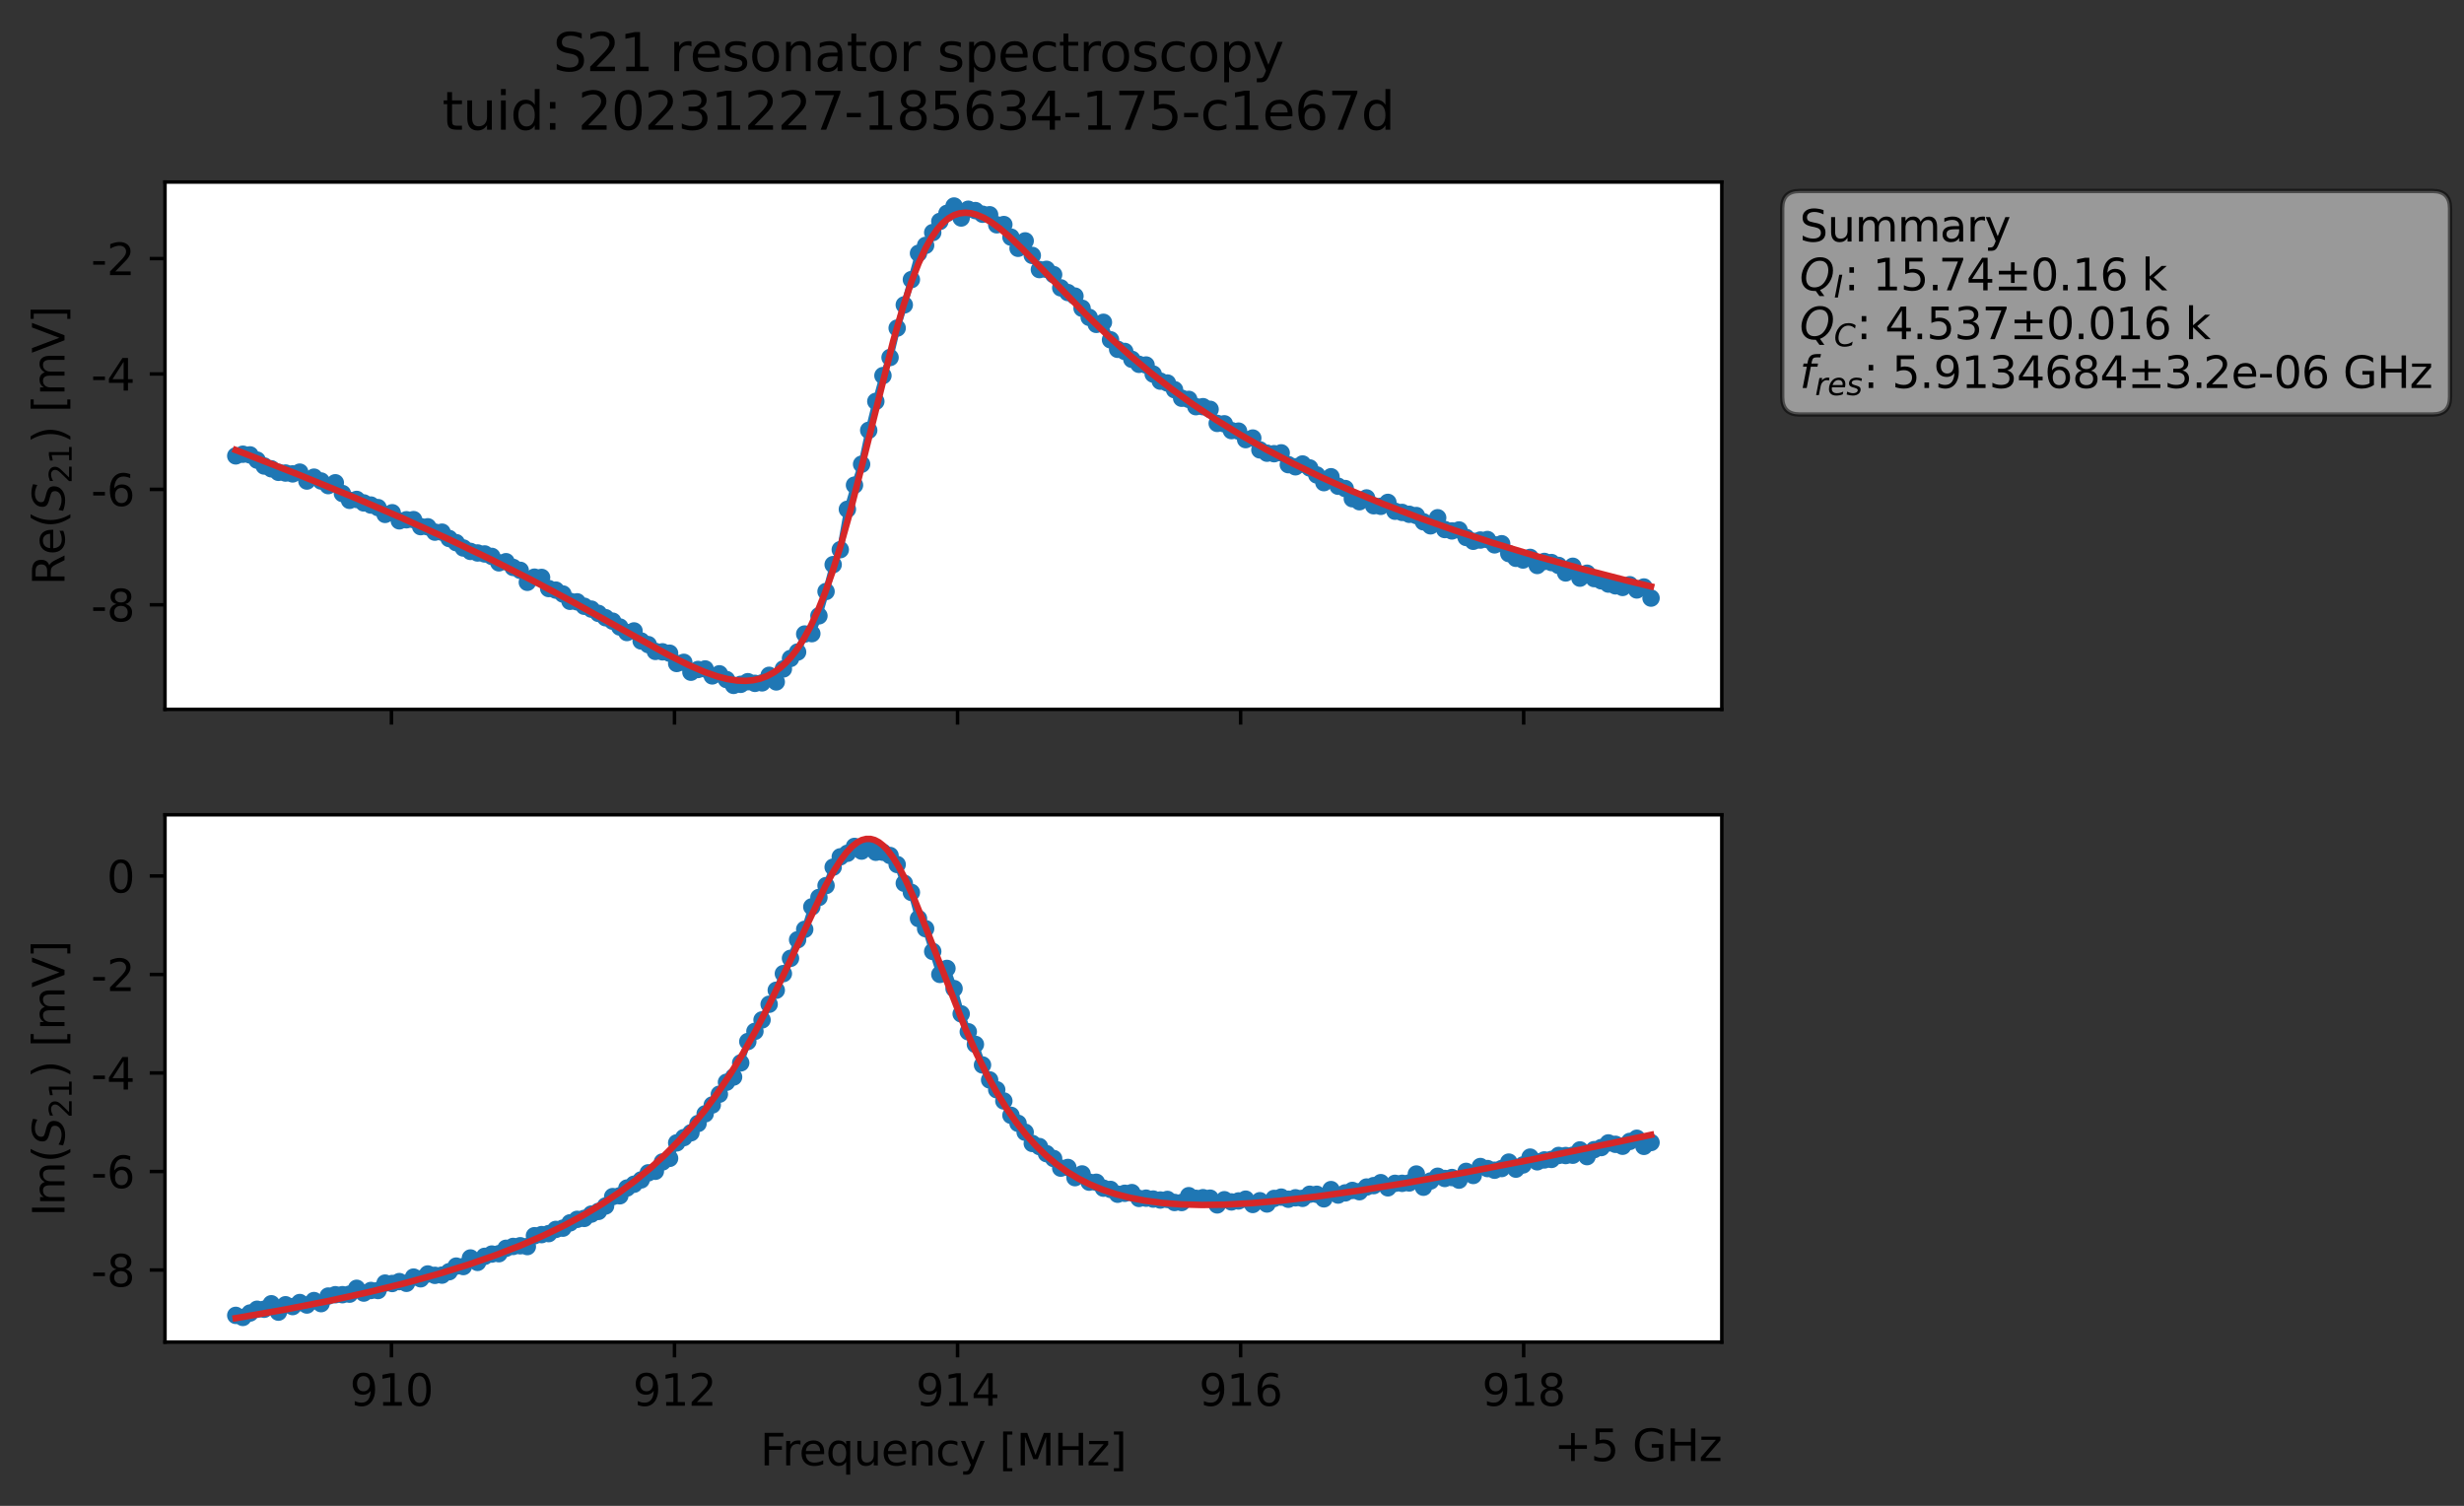<?xml version="1.0" encoding="utf-8" standalone="no"?>
<!DOCTYPE svg PUBLIC "-//W3C//DTD SVG 1.1//EN"
  "http://www.w3.org/Graphics/SVG/1.1/DTD/svg11.dtd">
<svg xmlns:xlink="http://www.w3.org/1999/xlink" width="565.224pt" height="345.428pt" viewBox="0 0 565.224 345.428" xmlns="http://www.w3.org/2000/svg" version="1.1">
 <rect x="0" y="0" width="565.224" height="345.428" fill="#333333" stroke="none"/>
 <defs>
  <style type="text/css">*{stroke-linejoin: round; stroke-linecap: butt}</style>
 </defs>
 <g id="figure_1">
  <g id="patch_1">
   <path d="M 0 345.428 
L 565.224 345.428 
L 565.224 -0 
L 0 -0 
L 0 345.428 
z
" style="fill: none; opacity: 0"/>
  </g>
  <g id="axes_1">
   <g id="patch_2">
    <path d="M 37.848 162.72 
L 394.968 162.72 
L 394.968 41.76 
L 37.848 41.76 
z
" style="fill: #ffffff"/>
   </g>
   <g id="matplotlib.axis_1">
    <g id="xtick_1">
     <g id="line2d_1">
      <defs>
       <path id="m8e76fdc71a" d="M 0 0 
L 0 3.5 
" style="stroke: #000000; stroke-width: 0.8"/>
      </defs>
      <g>
       <use xlink:href="#m8e76fdc71a" x="89.793" y="162.72" style="stroke: #000000; stroke-width: 0.8"/>
      </g>
     </g>
    </g>
    <g id="xtick_2">
     <g id="line2d_2">
      <g>
       <use xlink:href="#m8e76fdc71a" x="154.724" y="162.72" style="stroke: #000000; stroke-width: 0.8"/>
      </g>
     </g>
    </g>
    <g id="xtick_3">
     <g id="line2d_3">
      <g>
       <use xlink:href="#m8e76fdc71a" x="219.655" y="162.72" style="stroke: #000000; stroke-width: 0.8"/>
      </g>
     </g>
    </g>
    <g id="xtick_4">
     <g id="line2d_4">
      <g>
       <use xlink:href="#m8e76fdc71a" x="284.586" y="162.72" style="stroke: #000000; stroke-width: 0.8"/>
      </g>
     </g>
    </g>
    <g id="xtick_5">
     <g id="line2d_5">
      <g>
       <use xlink:href="#m8e76fdc71a" x="349.517" y="162.72" style="stroke: #000000; stroke-width: 0.8"/>
      </g>
     </g>
    </g>
   </g>
   <g id="matplotlib.axis_2">
    <g id="ytick_1">
     <g id="line2d_6">
      <defs>
       <path id="m3d48de1a3e" d="M 0 0 
L -3.5 0 
" style="stroke: #000000; stroke-width: 0.8"/>
      </defs>
      <g>
       <use xlink:href="#m3d48de1a3e" x="37.848" y="138.734" style="stroke: #000000; stroke-width: 0.8"/>
      </g>
     </g>
     <g id="text_1">
      <!-- -8 -->
      <g transform="translate(20.878 142.533) scale(0.1 -0.1)">
       <defs>
        <path id="DejaVuSans-2d" d="M 313 2009 
L 1997 2009 
L 1997 1497 
L 313 1497 
L 313 2009 
z
" transform="scale(0.016)"/>
        <path id="DejaVuSans-38" d="M 2034 2216 
Q 1584 2216 1326 1975 
Q 1069 1734 1069 1313 
Q 1069 891 1326 650 
Q 1584 409 2034 409 
Q 2484 409 2743 651 
Q 3003 894 3003 1313 
Q 3003 1734 2745 1975 
Q 2488 2216 2034 2216 
z
M 1403 2484 
Q 997 2584 770 2862 
Q 544 3141 544 3541 
Q 544 4100 942 4425 
Q 1341 4750 2034 4750 
Q 2731 4750 3128 4425 
Q 3525 4100 3525 3541 
Q 3525 3141 3298 2862 
Q 3072 2584 2669 2484 
Q 3125 2378 3379 2068 
Q 3634 1759 3634 1313 
Q 3634 634 3220 271 
Q 2806 -91 2034 -91 
Q 1263 -91 848 271 
Q 434 634 434 1313 
Q 434 1759 690 2068 
Q 947 2378 1403 2484 
z
M 1172 3481 
Q 1172 3119 1398 2916 
Q 1625 2713 2034 2713 
Q 2441 2713 2670 2916 
Q 2900 3119 2900 3481 
Q 2900 3844 2670 4047 
Q 2441 4250 2034 4250 
Q 1625 4250 1398 4047 
Q 1172 3844 1172 3481 
z
" transform="scale(0.016)"/>
       </defs>
       <use xlink:href="#DejaVuSans-2d"/>
       <use xlink:href="#DejaVuSans-38" x="36.084"/>
      </g>
     </g>
    </g>
    <g id="ytick_2">
     <g id="line2d_7">
      <g>
       <use xlink:href="#m3d48de1a3e" x="37.848" y="112.261" style="stroke: #000000; stroke-width: 0.8"/>
      </g>
     </g>
     <g id="text_2">
      <!-- -6 -->
      <g transform="translate(20.878 116.06) scale(0.1 -0.1)">
       <defs>
        <path id="DejaVuSans-36" d="M 2113 2584 
Q 1688 2584 1439 2293 
Q 1191 2003 1191 1497 
Q 1191 994 1439 701 
Q 1688 409 2113 409 
Q 2538 409 2786 701 
Q 3034 994 3034 1497 
Q 3034 2003 2786 2293 
Q 2538 2584 2113 2584 
z
M 3366 4563 
L 3366 3988 
Q 3128 4100 2886 4159 
Q 2644 4219 2406 4219 
Q 1781 4219 1451 3797 
Q 1122 3375 1075 2522 
Q 1259 2794 1537 2939 
Q 1816 3084 2150 3084 
Q 2853 3084 3261 2657 
Q 3669 2231 3669 1497 
Q 3669 778 3244 343 
Q 2819 -91 2113 -91 
Q 1303 -91 875 529 
Q 447 1150 447 2328 
Q 447 3434 972 4092 
Q 1497 4750 2381 4750 
Q 2619 4750 2861 4703 
Q 3103 4656 3366 4563 
z
" transform="scale(0.016)"/>
       </defs>
       <use xlink:href="#DejaVuSans-2d"/>
       <use xlink:href="#DejaVuSans-36" x="36.084"/>
      </g>
     </g>
    </g>
    <g id="ytick_3">
     <g id="line2d_8">
      <g>
       <use xlink:href="#m3d48de1a3e" x="37.848" y="85.788" style="stroke: #000000; stroke-width: 0.8"/>
      </g>
     </g>
     <g id="text_3">
      <!-- -4 -->
      <g transform="translate(20.878 89.587) scale(0.1 -0.1)">
       <defs>
        <path id="DejaVuSans-34" d="M 2419 4116 
L 825 1625 
L 2419 1625 
L 2419 4116 
z
M 2253 4666 
L 3047 4666 
L 3047 1625 
L 3713 1625 
L 3713 1100 
L 3047 1100 
L 3047 0 
L 2419 0 
L 2419 1100 
L 313 1100 
L 313 1709 
L 2253 4666 
z
" transform="scale(0.016)"/>
       </defs>
       <use xlink:href="#DejaVuSans-2d"/>
       <use xlink:href="#DejaVuSans-34" x="36.084"/>
      </g>
     </g>
    </g>
    <g id="ytick_4">
     <g id="line2d_9">
      <g>
       <use xlink:href="#m3d48de1a3e" x="37.848" y="59.315" style="stroke: #000000; stroke-width: 0.8"/>
      </g>
     </g>
     <g id="text_4">
      <!-- -2 -->
      <g transform="translate(20.878 63.114) scale(0.1 -0.1)">
       <defs>
        <path id="DejaVuSans-32" d="M 1228 531 
L 3431 531 
L 3431 0 
L 469 0 
L 469 531 
Q 828 903 1448 1529 
Q 2069 2156 2228 2338 
Q 2531 2678 2651 2914 
Q 2772 3150 2772 3378 
Q 2772 3750 2511 3984 
Q 2250 4219 1831 4219 
Q 1534 4219 1204 4116 
Q 875 4013 500 3803 
L 500 4441 
Q 881 4594 1212 4672 
Q 1544 4750 1819 4750 
Q 2544 4750 2975 4387 
Q 3406 4025 3406 3419 
Q 3406 3131 3298 2873 
Q 3191 2616 2906 2266 
Q 2828 2175 2409 1742 
Q 1991 1309 1228 531 
z
" transform="scale(0.016)"/>
       </defs>
       <use xlink:href="#DejaVuSans-2d"/>
       <use xlink:href="#DejaVuSans-32" x="36.084"/>
      </g>
     </g>
    </g>
    <g id="text_5">
     <!-- Re$(S_{21})$ [mV] -->
     <g transform="translate(14.798 134.24) rotate(-90) scale(0.1 -0.1)">
      <defs>
       <path id="DejaVuSans-52" d="M 2841 2188 
Q 3044 2119 3236 1894 
Q 3428 1669 3622 1275 
L 4263 0 
L 3584 0 
L 2988 1197 
Q 2756 1666 2539 1819 
Q 2322 1972 1947 1972 
L 1259 1972 
L 1259 0 
L 628 0 
L 628 4666 
L 2053 4666 
Q 2853 4666 3247 4331 
Q 3641 3997 3641 3322 
Q 3641 2881 3436 2590 
Q 3231 2300 2841 2188 
z
M 1259 4147 
L 1259 2491 
L 2053 2491 
Q 2509 2491 2742 2702 
Q 2975 2913 2975 3322 
Q 2975 3731 2742 3939 
Q 2509 4147 2053 4147 
L 1259 4147 
z
" transform="scale(0.016)"/>
       <path id="DejaVuSans-65" d="M 3597 1894 
L 3597 1613 
L 953 1613 
Q 991 1019 1311 708 
Q 1631 397 2203 397 
Q 2534 397 2845 478 
Q 3156 559 3463 722 
L 3463 178 
Q 3153 47 2828 -22 
Q 2503 -91 2169 -91 
Q 1331 -91 842 396 
Q 353 884 353 1716 
Q 353 2575 817 3079 
Q 1281 3584 2069 3584 
Q 2775 3584 3186 3129 
Q 3597 2675 3597 1894 
z
M 3022 2063 
Q 3016 2534 2758 2815 
Q 2500 3097 2075 3097 
Q 1594 3097 1305 2825 
Q 1016 2553 972 2059 
L 3022 2063 
z
" transform="scale(0.016)"/>
       <path id="DejaVuSans-28" d="M 1984 4856 
Q 1566 4138 1362 3434 
Q 1159 2731 1159 2009 
Q 1159 1288 1364 580 
Q 1569 -128 1984 -844 
L 1484 -844 
Q 1016 -109 783 600 
Q 550 1309 550 2009 
Q 550 2706 781 3412 
Q 1013 4119 1484 4856 
L 1984 4856 
z
" transform="scale(0.016)"/>
       <path id="DejaVuSans-Oblique-53" d="M 3859 4513 
L 3738 3897 
Q 3422 4066 3111 4152 
Q 2800 4238 2509 4238 
Q 1944 4238 1609 3991 
Q 1275 3744 1275 3334 
Q 1275 3109 1398 2989 
Q 1522 2869 2034 2731 
L 2413 2638 
Q 3053 2472 3303 2217 
Q 3553 1963 3553 1503 
Q 3553 797 2998 353 
Q 2444 -91 1538 -91 
Q 1166 -91 791 -17 
Q 416 56 38 206 
L 166 856 
Q 513 641 861 531 
Q 1209 422 1556 422 
Q 2147 422 2503 684 
Q 2859 947 2859 1369 
Q 2859 1650 2717 1795 
Q 2575 1941 2106 2059 
L 1728 2156 
Q 1081 2325 845 2545 
Q 609 2766 609 3163 
Q 609 3859 1145 4304 
Q 1681 4750 2541 4750 
Q 2875 4750 3203 4690 
Q 3531 4631 3859 4513 
z
" transform="scale(0.016)"/>
       <path id="DejaVuSans-31" d="M 794 531 
L 1825 531 
L 1825 4091 
L 703 3866 
L 703 4441 
L 1819 4666 
L 2450 4666 
L 2450 531 
L 3481 531 
L 3481 0 
L 794 0 
L 794 531 
z
" transform="scale(0.016)"/>
       <path id="DejaVuSans-29" d="M 513 4856 
L 1013 4856 
Q 1481 4119 1714 3412 
Q 1947 2706 1947 2009 
Q 1947 1309 1714 600 
Q 1481 -109 1013 -844 
L 513 -844 
Q 928 -128 1133 580 
Q 1338 1288 1338 2009 
Q 1338 2731 1133 3434 
Q 928 4138 513 4856 
z
" transform="scale(0.016)"/>
       <path id="DejaVuSans-20" transform="scale(0.016)"/>
       <path id="DejaVuSans-5b" d="M 550 4863 
L 1875 4863 
L 1875 4416 
L 1125 4416 
L 1125 -397 
L 1875 -397 
L 1875 -844 
L 550 -844 
L 550 4863 
z
" transform="scale(0.016)"/>
       <path id="DejaVuSans-6d" d="M 3328 2828 
Q 3544 3216 3844 3400 
Q 4144 3584 4550 3584 
Q 5097 3584 5394 3201 
Q 5691 2819 5691 2113 
L 5691 0 
L 5113 0 
L 5113 2094 
Q 5113 2597 4934 2840 
Q 4756 3084 4391 3084 
Q 3944 3084 3684 2787 
Q 3425 2491 3425 1978 
L 3425 0 
L 2847 0 
L 2847 2094 
Q 2847 2600 2669 2842 
Q 2491 3084 2119 3084 
Q 1678 3084 1418 2786 
Q 1159 2488 1159 1978 
L 1159 0 
L 581 0 
L 581 3500 
L 1159 3500 
L 1159 2956 
Q 1356 3278 1631 3431 
Q 1906 3584 2284 3584 
Q 2666 3584 2933 3390 
Q 3200 3197 3328 2828 
z
" transform="scale(0.016)"/>
       <path id="DejaVuSans-56" d="M 1831 0 
L 50 4666 
L 709 4666 
L 2188 738 
L 3669 4666 
L 4325 4666 
L 2547 0 
L 1831 0 
z
" transform="scale(0.016)"/>
       <path id="DejaVuSans-5d" d="M 1947 4863 
L 1947 -844 
L 622 -844 
L 622 -397 
L 1369 -397 
L 1369 4416 
L 622 4416 
L 622 4863 
L 1947 4863 
z
" transform="scale(0.016)"/>
      </defs>
      <use xlink:href="#DejaVuSans-52" transform="translate(0 0.016)"/>
      <use xlink:href="#DejaVuSans-65" transform="translate(69.482 0.016)"/>
      <use xlink:href="#DejaVuSans-28" transform="translate(131.006 0.016)"/>
      <use xlink:href="#DejaVuSans-Oblique-53" transform="translate(170.02 0.016)"/>
      <use xlink:href="#DejaVuSans-32" transform="translate(233.496 -16.391) scale(0.7)"/>
      <use xlink:href="#DejaVuSans-31" transform="translate(278.032 -16.391) scale(0.7)"/>
      <use xlink:href="#DejaVuSans-29" transform="translate(325.303 0.016)"/>
      <use xlink:href="#DejaVuSans-20" transform="translate(364.316 0.016)"/>
      <use xlink:href="#DejaVuSans-5b" transform="translate(396.104 0.016)"/>
      <use xlink:href="#DejaVuSans-6d" transform="translate(435.117 0.016)"/>
      <use xlink:href="#DejaVuSans-56" transform="translate(532.529 0.016)"/>
      <use xlink:href="#DejaVuSans-5d" transform="translate(600.938 0.016)"/>
     </g>
    </g>
   </g>
   <g id="line2d_10">
    <path d="M 54.081 104.576 
L 55.713 104.195 
L 57.344 104.351 
L 58.975 105.547 
L 60.607 106.899 
L 62.238 107.539 
L 63.87 108.346 
L 67.133 108.708 
L 68.764 108.306 
L 70.395 110.345 
L 72.027 109.458 
L 73.658 110.34 
L 75.29 111.396 
L 76.921 110.748 
L 78.553 113.213 
L 80.184 114.774 
L 81.815 114.565 
L 83.447 115.367 
L 86.71 116.439 
L 88.341 118.003 
L 89.973 117.619 
L 91.604 119.475 
L 93.235 119.23 
L 94.867 119.202 
L 96.498 120.806 
L 98.13 120.846 
L 99.761 122.067 
L 101.393 122.076 
L 103.024 123.526 
L 104.655 124.486 
L 106.287 125.704 
L 107.918 126.489 
L 109.55 126.847 
L 111.181 127.072 
L 112.813 127.634 
L 114.444 129.111 
L 116.076 128.851 
L 117.707 130.162 
L 119.338 130.831 
L 120.97 133.578 
L 122.601 132.396 
L 124.233 132.457 
L 125.864 135.006 
L 127.496 135.369 
L 129.127 136.261 
L 130.758 137.935 
L 132.39 138.058 
L 134.021 139.074 
L 135.653 139.73 
L 138.916 141.703 
L 140.547 142.498 
L 143.81 145.097 
L 145.441 144.73 
L 147.073 147.035 
L 148.704 147.874 
L 150.336 149.428 
L 151.967 149.525 
L 153.598 149.841 
L 155.23 152.196 
L 156.861 151.936 
L 158.493 154.2 
L 160.124 153.573 
L 161.756 153.453 
L 163.387 155.047 
L 165.018 154.568 
L 168.281 157.222 
L 169.913 156.982 
L 171.544 156.375 
L 173.176 156.757 
L 174.807 156.643 
L 176.438 154.914 
L 178.07 156.427 
L 179.701 153.447 
L 181.333 151.046 
L 182.964 149.569 
L 184.596 145.44 
L 186.227 145.354 
L 187.858 141.266 
L 189.49 135.683 
L 191.121 129.519 
L 192.753 126.088 
L 194.384 116.826 
L 196.016 111.289 
L 197.647 106.489 
L 199.278 98.709 
L 200.91 92.076 
L 202.541 86.159 
L 204.173 82.006 
L 205.804 75.26 
L 207.436 69.941 
L 210.698 58.103 
L 212.33 56.292 
L 213.961 53.349 
L 215.593 50.797 
L 217.224 48.942 
L 218.856 47.258 
L 220.487 50.007 
L 222.118 47.998 
L 223.75 48.306 
L 225.381 49.141 
L 227.013 49.265 
L 228.644 51.565 
L 230.276 51.512 
L 231.907 54.398 
L 233.538 56.959 
L 235.17 55.258 
L 238.433 61.839 
L 240.064 61.786 
L 241.696 62.997 
L 243.327 66.033 
L 244.958 67.11 
L 246.59 67.924 
L 248.221 70.716 
L 249.853 72.799 
L 251.484 74.407 
L 253.116 73.936 
L 254.747 77.952 
L 256.378 80.129 
L 258.01 80.615 
L 259.641 82.426 
L 261.273 83.574 
L 262.904 83.733 
L 264.536 85.811 
L 266.167 87.431 
L 267.798 87.864 
L 269.43 89.398 
L 271.061 91.352 
L 272.693 91.614 
L 274.324 93.287 
L 275.956 93.289 
L 277.587 93.896 
L 279.218 97.124 
L 280.85 97.219 
L 282.481 98.779 
L 284.113 98.895 
L 285.744 100.844 
L 287.376 100.487 
L 289.007 103.202 
L 290.638 103.959 
L 292.27 104.075 
L 293.901 103.883 
L 295.533 106.591 
L 297.164 107.079 
L 298.796 106.437 
L 300.427 107.342 
L 302.059 108.949 
L 303.69 110.714 
L 305.321 109.363 
L 306.953 111.537 
L 308.584 112.069 
L 310.216 114.404 
L 311.847 115.091 
L 313.479 114.228 
L 315.11 116.012 
L 316.741 116.147 
L 318.373 115.244 
L 320.004 117.276 
L 321.636 117.547 
L 323.267 117.976 
L 324.899 118.263 
L 326.53 119.701 
L 328.161 120.622 
L 329.793 118.769 
L 331.424 121.473 
L 333.056 121.789 
L 334.687 121.57 
L 336.319 123.286 
L 337.95 124.164 
L 339.581 123.882 
L 341.213 123.766 
L 342.844 124.986 
L 344.476 124.73 
L 346.107 126.982 
L 347.739 128.073 
L 349.37 128.461 
L 351.001 127.863 
L 352.633 129.715 
L 354.264 128.79 
L 355.896 129.046 
L 357.527 129.706 
L 359.159 131.427 
L 360.79 129.899 
L 362.421 132.623 
L 364.053 131.493 
L 365.684 132.723 
L 367.316 133.235 
L 368.947 133.983 
L 372.21 134.757 
L 373.841 134.134 
L 375.473 135.328 
L 377.104 134.654 
L 378.736 137.2 
L 378.736 137.2 
" clip-path="url(#p03aca71ff2)" style="fill: none; stroke: #1f77b4; stroke-width: 1.5; stroke-linecap: square"/>
    <defs>
     <path id="m44c33ccb2d" d="M 0 1.5 
C 0.398 1.5 0.779 1.342 1.061 1.061 
C 1.342 0.779 1.5 0.398 1.5 0 
C 1.5 -0.398 1.342 -0.779 1.061 -1.061 
C 0.779 -1.342 0.398 -1.5 0 -1.5 
C -0.398 -1.5 -0.779 -1.342 -1.061 -1.061 
C -1.342 -0.779 -1.5 -0.398 -1.5 0 
C -1.5 0.398 -1.342 0.779 -1.061 1.061 
C -0.779 1.342 -0.398 1.5 0 1.5 
z
" style="stroke: #1f77b4"/>
    </defs>
    <g clip-path="url(#p03aca71ff2)">
     <use xlink:href="#m44c33ccb2d" x="54.081" y="104.576" style="fill: #1f77b4; stroke: #1f77b4"/>
     <use xlink:href="#m44c33ccb2d" x="55.713" y="104.195" style="fill: #1f77b4; stroke: #1f77b4"/>
     <use xlink:href="#m44c33ccb2d" x="57.344" y="104.351" style="fill: #1f77b4; stroke: #1f77b4"/>
     <use xlink:href="#m44c33ccb2d" x="58.975" y="105.547" style="fill: #1f77b4; stroke: #1f77b4"/>
     <use xlink:href="#m44c33ccb2d" x="60.607" y="106.899" style="fill: #1f77b4; stroke: #1f77b4"/>
     <use xlink:href="#m44c33ccb2d" x="62.238" y="107.539" style="fill: #1f77b4; stroke: #1f77b4"/>
     <use xlink:href="#m44c33ccb2d" x="63.87" y="108.346" style="fill: #1f77b4; stroke: #1f77b4"/>
     <use xlink:href="#m44c33ccb2d" x="65.501" y="108.512" style="fill: #1f77b4; stroke: #1f77b4"/>
     <use xlink:href="#m44c33ccb2d" x="67.133" y="108.708" style="fill: #1f77b4; stroke: #1f77b4"/>
     <use xlink:href="#m44c33ccb2d" x="68.764" y="108.306" style="fill: #1f77b4; stroke: #1f77b4"/>
     <use xlink:href="#m44c33ccb2d" x="70.395" y="110.345" style="fill: #1f77b4; stroke: #1f77b4"/>
     <use xlink:href="#m44c33ccb2d" x="72.027" y="109.458" style="fill: #1f77b4; stroke: #1f77b4"/>
     <use xlink:href="#m44c33ccb2d" x="73.658" y="110.34" style="fill: #1f77b4; stroke: #1f77b4"/>
     <use xlink:href="#m44c33ccb2d" x="75.29" y="111.396" style="fill: #1f77b4; stroke: #1f77b4"/>
     <use xlink:href="#m44c33ccb2d" x="76.921" y="110.748" style="fill: #1f77b4; stroke: #1f77b4"/>
     <use xlink:href="#m44c33ccb2d" x="78.553" y="113.213" style="fill: #1f77b4; stroke: #1f77b4"/>
     <use xlink:href="#m44c33ccb2d" x="80.184" y="114.774" style="fill: #1f77b4; stroke: #1f77b4"/>
     <use xlink:href="#m44c33ccb2d" x="81.815" y="114.565" style="fill: #1f77b4; stroke: #1f77b4"/>
     <use xlink:href="#m44c33ccb2d" x="83.447" y="115.367" style="fill: #1f77b4; stroke: #1f77b4"/>
     <use xlink:href="#m44c33ccb2d" x="85.078" y="115.857" style="fill: #1f77b4; stroke: #1f77b4"/>
     <use xlink:href="#m44c33ccb2d" x="86.71" y="116.439" style="fill: #1f77b4; stroke: #1f77b4"/>
     <use xlink:href="#m44c33ccb2d" x="88.341" y="118.003" style="fill: #1f77b4; stroke: #1f77b4"/>
     <use xlink:href="#m44c33ccb2d" x="89.973" y="117.619" style="fill: #1f77b4; stroke: #1f77b4"/>
     <use xlink:href="#m44c33ccb2d" x="91.604" y="119.475" style="fill: #1f77b4; stroke: #1f77b4"/>
     <use xlink:href="#m44c33ccb2d" x="93.235" y="119.23" style="fill: #1f77b4; stroke: #1f77b4"/>
     <use xlink:href="#m44c33ccb2d" x="94.867" y="119.202" style="fill: #1f77b4; stroke: #1f77b4"/>
     <use xlink:href="#m44c33ccb2d" x="96.498" y="120.806" style="fill: #1f77b4; stroke: #1f77b4"/>
     <use xlink:href="#m44c33ccb2d" x="98.13" y="120.846" style="fill: #1f77b4; stroke: #1f77b4"/>
     <use xlink:href="#m44c33ccb2d" x="99.761" y="122.067" style="fill: #1f77b4; stroke: #1f77b4"/>
     <use xlink:href="#m44c33ccb2d" x="101.393" y="122.076" style="fill: #1f77b4; stroke: #1f77b4"/>
     <use xlink:href="#m44c33ccb2d" x="103.024" y="123.526" style="fill: #1f77b4; stroke: #1f77b4"/>
     <use xlink:href="#m44c33ccb2d" x="104.655" y="124.486" style="fill: #1f77b4; stroke: #1f77b4"/>
     <use xlink:href="#m44c33ccb2d" x="106.287" y="125.704" style="fill: #1f77b4; stroke: #1f77b4"/>
     <use xlink:href="#m44c33ccb2d" x="107.918" y="126.489" style="fill: #1f77b4; stroke: #1f77b4"/>
     <use xlink:href="#m44c33ccb2d" x="109.55" y="126.847" style="fill: #1f77b4; stroke: #1f77b4"/>
     <use xlink:href="#m44c33ccb2d" x="111.181" y="127.072" style="fill: #1f77b4; stroke: #1f77b4"/>
     <use xlink:href="#m44c33ccb2d" x="112.813" y="127.634" style="fill: #1f77b4; stroke: #1f77b4"/>
     <use xlink:href="#m44c33ccb2d" x="114.444" y="129.111" style="fill: #1f77b4; stroke: #1f77b4"/>
     <use xlink:href="#m44c33ccb2d" x="116.076" y="128.851" style="fill: #1f77b4; stroke: #1f77b4"/>
     <use xlink:href="#m44c33ccb2d" x="117.707" y="130.162" style="fill: #1f77b4; stroke: #1f77b4"/>
     <use xlink:href="#m44c33ccb2d" x="119.338" y="130.831" style="fill: #1f77b4; stroke: #1f77b4"/>
     <use xlink:href="#m44c33ccb2d" x="120.97" y="133.578" style="fill: #1f77b4; stroke: #1f77b4"/>
     <use xlink:href="#m44c33ccb2d" x="122.601" y="132.396" style="fill: #1f77b4; stroke: #1f77b4"/>
     <use xlink:href="#m44c33ccb2d" x="124.233" y="132.457" style="fill: #1f77b4; stroke: #1f77b4"/>
     <use xlink:href="#m44c33ccb2d" x="125.864" y="135.006" style="fill: #1f77b4; stroke: #1f77b4"/>
     <use xlink:href="#m44c33ccb2d" x="127.496" y="135.369" style="fill: #1f77b4; stroke: #1f77b4"/>
     <use xlink:href="#m44c33ccb2d" x="129.127" y="136.261" style="fill: #1f77b4; stroke: #1f77b4"/>
     <use xlink:href="#m44c33ccb2d" x="130.758" y="137.935" style="fill: #1f77b4; stroke: #1f77b4"/>
     <use xlink:href="#m44c33ccb2d" x="132.39" y="138.058" style="fill: #1f77b4; stroke: #1f77b4"/>
     <use xlink:href="#m44c33ccb2d" x="134.021" y="139.074" style="fill: #1f77b4; stroke: #1f77b4"/>
     <use xlink:href="#m44c33ccb2d" x="135.653" y="139.73" style="fill: #1f77b4; stroke: #1f77b4"/>
     <use xlink:href="#m44c33ccb2d" x="137.284" y="140.711" style="fill: #1f77b4; stroke: #1f77b4"/>
     <use xlink:href="#m44c33ccb2d" x="138.916" y="141.703" style="fill: #1f77b4; stroke: #1f77b4"/>
     <use xlink:href="#m44c33ccb2d" x="140.547" y="142.498" style="fill: #1f77b4; stroke: #1f77b4"/>
     <use xlink:href="#m44c33ccb2d" x="142.178" y="143.829" style="fill: #1f77b4; stroke: #1f77b4"/>
     <use xlink:href="#m44c33ccb2d" x="143.81" y="145.097" style="fill: #1f77b4; stroke: #1f77b4"/>
     <use xlink:href="#m44c33ccb2d" x="145.441" y="144.73" style="fill: #1f77b4; stroke: #1f77b4"/>
     <use xlink:href="#m44c33ccb2d" x="147.073" y="147.035" style="fill: #1f77b4; stroke: #1f77b4"/>
     <use xlink:href="#m44c33ccb2d" x="148.704" y="147.874" style="fill: #1f77b4; stroke: #1f77b4"/>
     <use xlink:href="#m44c33ccb2d" x="150.336" y="149.428" style="fill: #1f77b4; stroke: #1f77b4"/>
     <use xlink:href="#m44c33ccb2d" x="151.967" y="149.525" style="fill: #1f77b4; stroke: #1f77b4"/>
     <use xlink:href="#m44c33ccb2d" x="153.598" y="149.841" style="fill: #1f77b4; stroke: #1f77b4"/>
     <use xlink:href="#m44c33ccb2d" x="155.23" y="152.196" style="fill: #1f77b4; stroke: #1f77b4"/>
     <use xlink:href="#m44c33ccb2d" x="156.861" y="151.936" style="fill: #1f77b4; stroke: #1f77b4"/>
     <use xlink:href="#m44c33ccb2d" x="158.493" y="154.2" style="fill: #1f77b4; stroke: #1f77b4"/>
     <use xlink:href="#m44c33ccb2d" x="160.124" y="153.573" style="fill: #1f77b4; stroke: #1f77b4"/>
     <use xlink:href="#m44c33ccb2d" x="161.756" y="153.453" style="fill: #1f77b4; stroke: #1f77b4"/>
     <use xlink:href="#m44c33ccb2d" x="163.387" y="155.047" style="fill: #1f77b4; stroke: #1f77b4"/>
     <use xlink:href="#m44c33ccb2d" x="165.018" y="154.568" style="fill: #1f77b4; stroke: #1f77b4"/>
     <use xlink:href="#m44c33ccb2d" x="166.65" y="155.88" style="fill: #1f77b4; stroke: #1f77b4"/>
     <use xlink:href="#m44c33ccb2d" x="168.281" y="157.222" style="fill: #1f77b4; stroke: #1f77b4"/>
     <use xlink:href="#m44c33ccb2d" x="169.913" y="156.982" style="fill: #1f77b4; stroke: #1f77b4"/>
     <use xlink:href="#m44c33ccb2d" x="171.544" y="156.375" style="fill: #1f77b4; stroke: #1f77b4"/>
     <use xlink:href="#m44c33ccb2d" x="173.176" y="156.757" style="fill: #1f77b4; stroke: #1f77b4"/>
     <use xlink:href="#m44c33ccb2d" x="174.807" y="156.643" style="fill: #1f77b4; stroke: #1f77b4"/>
     <use xlink:href="#m44c33ccb2d" x="176.438" y="154.914" style="fill: #1f77b4; stroke: #1f77b4"/>
     <use xlink:href="#m44c33ccb2d" x="178.07" y="156.427" style="fill: #1f77b4; stroke: #1f77b4"/>
     <use xlink:href="#m44c33ccb2d" x="179.701" y="153.447" style="fill: #1f77b4; stroke: #1f77b4"/>
     <use xlink:href="#m44c33ccb2d" x="181.333" y="151.046" style="fill: #1f77b4; stroke: #1f77b4"/>
     <use xlink:href="#m44c33ccb2d" x="182.964" y="149.569" style="fill: #1f77b4; stroke: #1f77b4"/>
     <use xlink:href="#m44c33ccb2d" x="184.596" y="145.44" style="fill: #1f77b4; stroke: #1f77b4"/>
     <use xlink:href="#m44c33ccb2d" x="186.227" y="145.354" style="fill: #1f77b4; stroke: #1f77b4"/>
     <use xlink:href="#m44c33ccb2d" x="187.858" y="141.266" style="fill: #1f77b4; stroke: #1f77b4"/>
     <use xlink:href="#m44c33ccb2d" x="189.49" y="135.683" style="fill: #1f77b4; stroke: #1f77b4"/>
     <use xlink:href="#m44c33ccb2d" x="191.121" y="129.519" style="fill: #1f77b4; stroke: #1f77b4"/>
     <use xlink:href="#m44c33ccb2d" x="192.753" y="126.088" style="fill: #1f77b4; stroke: #1f77b4"/>
     <use xlink:href="#m44c33ccb2d" x="194.384" y="116.826" style="fill: #1f77b4; stroke: #1f77b4"/>
     <use xlink:href="#m44c33ccb2d" x="196.016" y="111.289" style="fill: #1f77b4; stroke: #1f77b4"/>
     <use xlink:href="#m44c33ccb2d" x="197.647" y="106.489" style="fill: #1f77b4; stroke: #1f77b4"/>
     <use xlink:href="#m44c33ccb2d" x="199.278" y="98.709" style="fill: #1f77b4; stroke: #1f77b4"/>
     <use xlink:href="#m44c33ccb2d" x="200.91" y="92.076" style="fill: #1f77b4; stroke: #1f77b4"/>
     <use xlink:href="#m44c33ccb2d" x="202.541" y="86.159" style="fill: #1f77b4; stroke: #1f77b4"/>
     <use xlink:href="#m44c33ccb2d" x="204.173" y="82.006" style="fill: #1f77b4; stroke: #1f77b4"/>
     <use xlink:href="#m44c33ccb2d" x="205.804" y="75.26" style="fill: #1f77b4; stroke: #1f77b4"/>
     <use xlink:href="#m44c33ccb2d" x="207.436" y="69.941" style="fill: #1f77b4; stroke: #1f77b4"/>
     <use xlink:href="#m44c33ccb2d" x="209.067" y="64.142" style="fill: #1f77b4; stroke: #1f77b4"/>
     <use xlink:href="#m44c33ccb2d" x="210.698" y="58.103" style="fill: #1f77b4; stroke: #1f77b4"/>
     <use xlink:href="#m44c33ccb2d" x="212.33" y="56.292" style="fill: #1f77b4; stroke: #1f77b4"/>
     <use xlink:href="#m44c33ccb2d" x="213.961" y="53.349" style="fill: #1f77b4; stroke: #1f77b4"/>
     <use xlink:href="#m44c33ccb2d" x="215.593" y="50.797" style="fill: #1f77b4; stroke: #1f77b4"/>
     <use xlink:href="#m44c33ccb2d" x="217.224" y="48.942" style="fill: #1f77b4; stroke: #1f77b4"/>
     <use xlink:href="#m44c33ccb2d" x="218.856" y="47.258" style="fill: #1f77b4; stroke: #1f77b4"/>
     <use xlink:href="#m44c33ccb2d" x="220.487" y="50.007" style="fill: #1f77b4; stroke: #1f77b4"/>
     <use xlink:href="#m44c33ccb2d" x="222.118" y="47.998" style="fill: #1f77b4; stroke: #1f77b4"/>
     <use xlink:href="#m44c33ccb2d" x="223.75" y="48.306" style="fill: #1f77b4; stroke: #1f77b4"/>
     <use xlink:href="#m44c33ccb2d" x="225.381" y="49.141" style="fill: #1f77b4; stroke: #1f77b4"/>
     <use xlink:href="#m44c33ccb2d" x="227.013" y="49.265" style="fill: #1f77b4; stroke: #1f77b4"/>
     <use xlink:href="#m44c33ccb2d" x="228.644" y="51.565" style="fill: #1f77b4; stroke: #1f77b4"/>
     <use xlink:href="#m44c33ccb2d" x="230.276" y="51.512" style="fill: #1f77b4; stroke: #1f77b4"/>
     <use xlink:href="#m44c33ccb2d" x="231.907" y="54.398" style="fill: #1f77b4; stroke: #1f77b4"/>
     <use xlink:href="#m44c33ccb2d" x="233.538" y="56.959" style="fill: #1f77b4; stroke: #1f77b4"/>
     <use xlink:href="#m44c33ccb2d" x="235.17" y="55.258" style="fill: #1f77b4; stroke: #1f77b4"/>
     <use xlink:href="#m44c33ccb2d" x="236.801" y="58.595" style="fill: #1f77b4; stroke: #1f77b4"/>
     <use xlink:href="#m44c33ccb2d" x="238.433" y="61.839" style="fill: #1f77b4; stroke: #1f77b4"/>
     <use xlink:href="#m44c33ccb2d" x="240.064" y="61.786" style="fill: #1f77b4; stroke: #1f77b4"/>
     <use xlink:href="#m44c33ccb2d" x="241.696" y="62.997" style="fill: #1f77b4; stroke: #1f77b4"/>
     <use xlink:href="#m44c33ccb2d" x="243.327" y="66.033" style="fill: #1f77b4; stroke: #1f77b4"/>
     <use xlink:href="#m44c33ccb2d" x="244.958" y="67.11" style="fill: #1f77b4; stroke: #1f77b4"/>
     <use xlink:href="#m44c33ccb2d" x="246.59" y="67.924" style="fill: #1f77b4; stroke: #1f77b4"/>
     <use xlink:href="#m44c33ccb2d" x="248.221" y="70.716" style="fill: #1f77b4; stroke: #1f77b4"/>
     <use xlink:href="#m44c33ccb2d" x="249.853" y="72.799" style="fill: #1f77b4; stroke: #1f77b4"/>
     <use xlink:href="#m44c33ccb2d" x="251.484" y="74.407" style="fill: #1f77b4; stroke: #1f77b4"/>
     <use xlink:href="#m44c33ccb2d" x="253.116" y="73.936" style="fill: #1f77b4; stroke: #1f77b4"/>
     <use xlink:href="#m44c33ccb2d" x="254.747" y="77.952" style="fill: #1f77b4; stroke: #1f77b4"/>
     <use xlink:href="#m44c33ccb2d" x="256.378" y="80.129" style="fill: #1f77b4; stroke: #1f77b4"/>
     <use xlink:href="#m44c33ccb2d" x="258.01" y="80.615" style="fill: #1f77b4; stroke: #1f77b4"/>
     <use xlink:href="#m44c33ccb2d" x="259.641" y="82.426" style="fill: #1f77b4; stroke: #1f77b4"/>
     <use xlink:href="#m44c33ccb2d" x="261.273" y="83.574" style="fill: #1f77b4; stroke: #1f77b4"/>
     <use xlink:href="#m44c33ccb2d" x="262.904" y="83.733" style="fill: #1f77b4; stroke: #1f77b4"/>
     <use xlink:href="#m44c33ccb2d" x="264.536" y="85.811" style="fill: #1f77b4; stroke: #1f77b4"/>
     <use xlink:href="#m44c33ccb2d" x="266.167" y="87.431" style="fill: #1f77b4; stroke: #1f77b4"/>
     <use xlink:href="#m44c33ccb2d" x="267.798" y="87.864" style="fill: #1f77b4; stroke: #1f77b4"/>
     <use xlink:href="#m44c33ccb2d" x="269.43" y="89.398" style="fill: #1f77b4; stroke: #1f77b4"/>
     <use xlink:href="#m44c33ccb2d" x="271.061" y="91.352" style="fill: #1f77b4; stroke: #1f77b4"/>
     <use xlink:href="#m44c33ccb2d" x="272.693" y="91.614" style="fill: #1f77b4; stroke: #1f77b4"/>
     <use xlink:href="#m44c33ccb2d" x="274.324" y="93.287" style="fill: #1f77b4; stroke: #1f77b4"/>
     <use xlink:href="#m44c33ccb2d" x="275.956" y="93.289" style="fill: #1f77b4; stroke: #1f77b4"/>
     <use xlink:href="#m44c33ccb2d" x="277.587" y="93.896" style="fill: #1f77b4; stroke: #1f77b4"/>
     <use xlink:href="#m44c33ccb2d" x="279.218" y="97.124" style="fill: #1f77b4; stroke: #1f77b4"/>
     <use xlink:href="#m44c33ccb2d" x="280.85" y="97.219" style="fill: #1f77b4; stroke: #1f77b4"/>
     <use xlink:href="#m44c33ccb2d" x="282.481" y="98.779" style="fill: #1f77b4; stroke: #1f77b4"/>
     <use xlink:href="#m44c33ccb2d" x="284.113" y="98.895" style="fill: #1f77b4; stroke: #1f77b4"/>
     <use xlink:href="#m44c33ccb2d" x="285.744" y="100.844" style="fill: #1f77b4; stroke: #1f77b4"/>
     <use xlink:href="#m44c33ccb2d" x="287.376" y="100.487" style="fill: #1f77b4; stroke: #1f77b4"/>
     <use xlink:href="#m44c33ccb2d" x="289.007" y="103.202" style="fill: #1f77b4; stroke: #1f77b4"/>
     <use xlink:href="#m44c33ccb2d" x="290.638" y="103.959" style="fill: #1f77b4; stroke: #1f77b4"/>
     <use xlink:href="#m44c33ccb2d" x="292.27" y="104.075" style="fill: #1f77b4; stroke: #1f77b4"/>
     <use xlink:href="#m44c33ccb2d" x="293.901" y="103.883" style="fill: #1f77b4; stroke: #1f77b4"/>
     <use xlink:href="#m44c33ccb2d" x="295.533" y="106.591" style="fill: #1f77b4; stroke: #1f77b4"/>
     <use xlink:href="#m44c33ccb2d" x="297.164" y="107.079" style="fill: #1f77b4; stroke: #1f77b4"/>
     <use xlink:href="#m44c33ccb2d" x="298.796" y="106.437" style="fill: #1f77b4; stroke: #1f77b4"/>
     <use xlink:href="#m44c33ccb2d" x="300.427" y="107.342" style="fill: #1f77b4; stroke: #1f77b4"/>
     <use xlink:href="#m44c33ccb2d" x="302.059" y="108.949" style="fill: #1f77b4; stroke: #1f77b4"/>
     <use xlink:href="#m44c33ccb2d" x="303.69" y="110.714" style="fill: #1f77b4; stroke: #1f77b4"/>
     <use xlink:href="#m44c33ccb2d" x="305.321" y="109.363" style="fill: #1f77b4; stroke: #1f77b4"/>
     <use xlink:href="#m44c33ccb2d" x="306.953" y="111.537" style="fill: #1f77b4; stroke: #1f77b4"/>
     <use xlink:href="#m44c33ccb2d" x="308.584" y="112.069" style="fill: #1f77b4; stroke: #1f77b4"/>
     <use xlink:href="#m44c33ccb2d" x="310.216" y="114.404" style="fill: #1f77b4; stroke: #1f77b4"/>
     <use xlink:href="#m44c33ccb2d" x="311.847" y="115.091" style="fill: #1f77b4; stroke: #1f77b4"/>
     <use xlink:href="#m44c33ccb2d" x="313.479" y="114.228" style="fill: #1f77b4; stroke: #1f77b4"/>
     <use xlink:href="#m44c33ccb2d" x="315.11" y="116.012" style="fill: #1f77b4; stroke: #1f77b4"/>
     <use xlink:href="#m44c33ccb2d" x="316.741" y="116.147" style="fill: #1f77b4; stroke: #1f77b4"/>
     <use xlink:href="#m44c33ccb2d" x="318.373" y="115.244" style="fill: #1f77b4; stroke: #1f77b4"/>
     <use xlink:href="#m44c33ccb2d" x="320.004" y="117.276" style="fill: #1f77b4; stroke: #1f77b4"/>
     <use xlink:href="#m44c33ccb2d" x="321.636" y="117.547" style="fill: #1f77b4; stroke: #1f77b4"/>
     <use xlink:href="#m44c33ccb2d" x="323.267" y="117.976" style="fill: #1f77b4; stroke: #1f77b4"/>
     <use xlink:href="#m44c33ccb2d" x="324.899" y="118.263" style="fill: #1f77b4; stroke: #1f77b4"/>
     <use xlink:href="#m44c33ccb2d" x="326.53" y="119.701" style="fill: #1f77b4; stroke: #1f77b4"/>
     <use xlink:href="#m44c33ccb2d" x="328.161" y="120.622" style="fill: #1f77b4; stroke: #1f77b4"/>
     <use xlink:href="#m44c33ccb2d" x="329.793" y="118.769" style="fill: #1f77b4; stroke: #1f77b4"/>
     <use xlink:href="#m44c33ccb2d" x="331.424" y="121.473" style="fill: #1f77b4; stroke: #1f77b4"/>
     <use xlink:href="#m44c33ccb2d" x="333.056" y="121.789" style="fill: #1f77b4; stroke: #1f77b4"/>
     <use xlink:href="#m44c33ccb2d" x="334.687" y="121.57" style="fill: #1f77b4; stroke: #1f77b4"/>
     <use xlink:href="#m44c33ccb2d" x="336.319" y="123.286" style="fill: #1f77b4; stroke: #1f77b4"/>
     <use xlink:href="#m44c33ccb2d" x="337.95" y="124.164" style="fill: #1f77b4; stroke: #1f77b4"/>
     <use xlink:href="#m44c33ccb2d" x="339.581" y="123.882" style="fill: #1f77b4; stroke: #1f77b4"/>
     <use xlink:href="#m44c33ccb2d" x="341.213" y="123.766" style="fill: #1f77b4; stroke: #1f77b4"/>
     <use xlink:href="#m44c33ccb2d" x="342.844" y="124.986" style="fill: #1f77b4; stroke: #1f77b4"/>
     <use xlink:href="#m44c33ccb2d" x="344.476" y="124.73" style="fill: #1f77b4; stroke: #1f77b4"/>
     <use xlink:href="#m44c33ccb2d" x="346.107" y="126.982" style="fill: #1f77b4; stroke: #1f77b4"/>
     <use xlink:href="#m44c33ccb2d" x="347.739" y="128.073" style="fill: #1f77b4; stroke: #1f77b4"/>
     <use xlink:href="#m44c33ccb2d" x="349.37" y="128.461" style="fill: #1f77b4; stroke: #1f77b4"/>
     <use xlink:href="#m44c33ccb2d" x="351.001" y="127.863" style="fill: #1f77b4; stroke: #1f77b4"/>
     <use xlink:href="#m44c33ccb2d" x="352.633" y="129.715" style="fill: #1f77b4; stroke: #1f77b4"/>
     <use xlink:href="#m44c33ccb2d" x="354.264" y="128.79" style="fill: #1f77b4; stroke: #1f77b4"/>
     <use xlink:href="#m44c33ccb2d" x="355.896" y="129.046" style="fill: #1f77b4; stroke: #1f77b4"/>
     <use xlink:href="#m44c33ccb2d" x="357.527" y="129.706" style="fill: #1f77b4; stroke: #1f77b4"/>
     <use xlink:href="#m44c33ccb2d" x="359.159" y="131.427" style="fill: #1f77b4; stroke: #1f77b4"/>
     <use xlink:href="#m44c33ccb2d" x="360.79" y="129.899" style="fill: #1f77b4; stroke: #1f77b4"/>
     <use xlink:href="#m44c33ccb2d" x="362.421" y="132.623" style="fill: #1f77b4; stroke: #1f77b4"/>
     <use xlink:href="#m44c33ccb2d" x="364.053" y="131.493" style="fill: #1f77b4; stroke: #1f77b4"/>
     <use xlink:href="#m44c33ccb2d" x="365.684" y="132.723" style="fill: #1f77b4; stroke: #1f77b4"/>
     <use xlink:href="#m44c33ccb2d" x="367.316" y="133.235" style="fill: #1f77b4; stroke: #1f77b4"/>
     <use xlink:href="#m44c33ccb2d" x="368.947" y="133.983" style="fill: #1f77b4; stroke: #1f77b4"/>
     <use xlink:href="#m44c33ccb2d" x="370.579" y="134.389" style="fill: #1f77b4; stroke: #1f77b4"/>
     <use xlink:href="#m44c33ccb2d" x="372.21" y="134.757" style="fill: #1f77b4; stroke: #1f77b4"/>
     <use xlink:href="#m44c33ccb2d" x="373.841" y="134.134" style="fill: #1f77b4; stroke: #1f77b4"/>
     <use xlink:href="#m44c33ccb2d" x="375.473" y="135.328" style="fill: #1f77b4; stroke: #1f77b4"/>
     <use xlink:href="#m44c33ccb2d" x="377.104" y="134.654" style="fill: #1f77b4; stroke: #1f77b4"/>
     <use xlink:href="#m44c33ccb2d" x="378.736" y="137.2" style="fill: #1f77b4; stroke: #1f77b4"/>
    </g>
   </g>
   <g id="line2d_11">
    <path d="M 54.081 103.242 
L 68.38 108.837 
L 81.054 114.031 
L 92.429 118.928 
L 102.828 123.645 
L 112.577 128.312 
L 121.677 132.91 
L 131.101 137.927 
L 142.476 144.259 
L 153.2 150.177 
L 158.075 152.611 
L 161.649 154.153 
L 164.574 155.175 
L 166.849 155.764 
L 169.124 156.117 
L 171.074 156.187 
L 172.699 156.046 
L 174.324 155.693 
L 175.948 155.095 
L 177.573 154.215 
L 178.873 153.282 
L 180.173 152.122 
L 181.473 150.713 
L 182.773 149.035 
L 184.398 146.526 
L 186.023 143.526 
L 187.648 140.004 
L 189.273 135.942 
L 190.898 131.337 
L 192.847 125.118 
L 195.122 117.005 
L 198.047 105.556 
L 204.872 78.311 
L 207.147 70.428 
L 209.096 64.557 
L 210.721 60.377 
L 212.346 56.875 
L 213.646 54.565 
L 214.946 52.679 
L 216.246 51.198 
L 217.546 50.099 
L 218.846 49.353 
L 220.146 48.927 
L 221.446 48.791 
L 222.746 48.911 
L 224.045 49.256 
L 225.67 49.959 
L 227.295 50.914 
L 229.245 52.326 
L 231.52 54.251 
L 234.445 57.025 
L 238.995 61.688 
L 249.069 72.1 
L 254.269 77.109 
L 259.143 81.491 
L 264.018 85.563 
L 268.893 89.341 
L 273.767 92.845 
L 278.967 96.31 
L 284.492 99.715 
L 290.341 103.045 
L 296.516 106.292 
L 303.015 109.45 
L 309.84 112.517 
L 317.315 115.622 
L 325.114 118.617 
L 333.564 121.619 
L 342.663 124.607 
L 352.412 127.566 
L 362.812 130.481 
L 373.861 133.341 
L 378.736 134.533 
L 378.736 134.533 
" clip-path="url(#p03aca71ff2)" style="fill: none; stroke: #d62728; stroke-width: 1.5; stroke-linecap: square"/>
   </g>
   <g id="patch_3">
    <path d="M 37.848 162.72 
L 37.848 41.76 
" style="fill: none; stroke: #000000; stroke-width: 0.8; stroke-linejoin: miter; stroke-linecap: square"/>
   </g>
   <g id="patch_4">
    <path d="M 394.968 162.72 
L 394.968 41.76 
" style="fill: none; stroke: #000000; stroke-width: 0.8; stroke-linejoin: miter; stroke-linecap: square"/>
   </g>
   <g id="patch_5">
    <path d="M 37.848 162.72 
L 394.968 162.72 
" style="fill: none; stroke: #000000; stroke-width: 0.8; stroke-linejoin: miter; stroke-linecap: square"/>
   </g>
   <g id="patch_6">
    <path d="M 37.848 41.76 
L 394.968 41.76 
" style="fill: none; stroke: #000000; stroke-width: 0.8; stroke-linejoin: miter; stroke-linecap: square"/>
   </g>
   <g id="text_6">
    <g id="patch_7">
     <path d="M 412.824 95.08 
L 558.024 95.08 
Q 562.024 95.08 562.024 91.08 
L 562.024 47.808 
Q 562.024 43.808 558.024 43.808 
L 412.824 43.808 
Q 408.824 43.808 408.824 47.808 
L 408.824 91.08 
Q 408.824 95.08 412.824 95.08 
z
" style="fill: #ffffff; opacity: 0.5; stroke: #000000; stroke-linejoin: miter"/>
    </g>
    <!-- Summary -->
    <g transform="translate(412.824 55.406) scale(0.1 -0.1)">
     <defs>
      <path id="DejaVuSans-53" d="M 3425 4513 
L 3425 3897 
Q 3066 4069 2747 4153 
Q 2428 4238 2131 4238 
Q 1616 4238 1336 4038 
Q 1056 3838 1056 3469 
Q 1056 3159 1242 3001 
Q 1428 2844 1947 2747 
L 2328 2669 
Q 3034 2534 3370 2195 
Q 3706 1856 3706 1288 
Q 3706 609 3251 259 
Q 2797 -91 1919 -91 
Q 1588 -91 1214 -16 
Q 841 59 441 206 
L 441 856 
Q 825 641 1194 531 
Q 1563 422 1919 422 
Q 2459 422 2753 634 
Q 3047 847 3047 1241 
Q 3047 1584 2836 1778 
Q 2625 1972 2144 2069 
L 1759 2144 
Q 1053 2284 737 2584 
Q 422 2884 422 3419 
Q 422 4038 858 4394 
Q 1294 4750 2059 4750 
Q 2388 4750 2728 4690 
Q 3069 4631 3425 4513 
z
" transform="scale(0.016)"/>
      <path id="DejaVuSans-75" d="M 544 1381 
L 544 3500 
L 1119 3500 
L 1119 1403 
Q 1119 906 1312 657 
Q 1506 409 1894 409 
Q 2359 409 2629 706 
Q 2900 1003 2900 1516 
L 2900 3500 
L 3475 3500 
L 3475 0 
L 2900 0 
L 2900 538 
Q 2691 219 2414 64 
Q 2138 -91 1772 -91 
Q 1169 -91 856 284 
Q 544 659 544 1381 
z
M 1991 3584 
L 1991 3584 
z
" transform="scale(0.016)"/>
      <path id="DejaVuSans-61" d="M 2194 1759 
Q 1497 1759 1228 1600 
Q 959 1441 959 1056 
Q 959 750 1161 570 
Q 1363 391 1709 391 
Q 2188 391 2477 730 
Q 2766 1069 2766 1631 
L 2766 1759 
L 2194 1759 
z
M 3341 1997 
L 3341 0 
L 2766 0 
L 2766 531 
Q 2569 213 2275 61 
Q 1981 -91 1556 -91 
Q 1019 -91 701 211 
Q 384 513 384 1019 
Q 384 1609 779 1909 
Q 1175 2209 1959 2209 
L 2766 2209 
L 2766 2266 
Q 2766 2663 2505 2880 
Q 2244 3097 1772 3097 
Q 1472 3097 1187 3025 
Q 903 2953 641 2809 
L 641 3341 
Q 956 3463 1253 3523 
Q 1550 3584 1831 3584 
Q 2591 3584 2966 3190 
Q 3341 2797 3341 1997 
z
" transform="scale(0.016)"/>
      <path id="DejaVuSans-72" d="M 2631 2963 
Q 2534 3019 2420 3045 
Q 2306 3072 2169 3072 
Q 1681 3072 1420 2755 
Q 1159 2438 1159 1844 
L 1159 0 
L 581 0 
L 581 3500 
L 1159 3500 
L 1159 2956 
Q 1341 3275 1631 3429 
Q 1922 3584 2338 3584 
Q 2397 3584 2469 3576 
Q 2541 3569 2628 3553 
L 2631 2963 
z
" transform="scale(0.016)"/>
      <path id="DejaVuSans-79" d="M 2059 -325 
Q 1816 -950 1584 -1140 
Q 1353 -1331 966 -1331 
L 506 -1331 
L 506 -850 
L 844 -850 
Q 1081 -850 1212 -737 
Q 1344 -625 1503 -206 
L 1606 56 
L 191 3500 
L 800 3500 
L 1894 763 
L 2988 3500 
L 3597 3500 
L 2059 -325 
z
" transform="scale(0.016)"/>
     </defs>
     <use xlink:href="#DejaVuSans-53"/>
     <use xlink:href="#DejaVuSans-75" x="63.477"/>
     <use xlink:href="#DejaVuSans-6d" x="126.855"/>
     <use xlink:href="#DejaVuSans-6d" x="224.268"/>
     <use xlink:href="#DejaVuSans-61" x="321.68"/>
     <use xlink:href="#DejaVuSans-72" x="382.959"/>
     <use xlink:href="#DejaVuSans-79" x="424.072"/>
    </g>
    <!-- $Q_I$: 15.74$\pm$0.16 k -->
    <g transform="translate(412.824 66.604) scale(0.1 -0.1)">
     <defs>
      <path id="DejaVuSans-Oblique-51" d="M 2309 -84 
Q 2275 -88 2237 -89 
Q 2200 -91 2125 -91 
Q 1250 -91 756 411 
Q 263 913 263 1797 
Q 263 2319 452 2844 
Q 641 3369 978 3788 
Q 1369 4269 1858 4509 
Q 2347 4750 2938 4750 
Q 3794 4750 4287 4245 
Q 4781 3741 4781 2869 
Q 4781 1928 4265 1147 
Q 3750 366 2919 44 
L 3553 -825 
L 2847 -825 
L 2309 -84 
z
M 2919 4238 
Q 2400 4238 2003 3986 
Q 1606 3734 1313 3219 
Q 1125 2891 1026 2522 
Q 928 2153 928 1778 
Q 928 1128 1239 775 
Q 1550 422 2119 422 
Q 2631 422 3032 676 
Q 3434 931 3719 1434 
Q 3909 1772 4009 2142 
Q 4109 2513 4109 2881 
Q 4109 3528 3796 3883 
Q 3484 4238 2919 4238 
z
" transform="scale(0.016)"/>
      <path id="DejaVuSans-Oblique-49" d="M 1081 4666 
L 1716 4666 
L 806 0 
L 172 0 
L 1081 4666 
z
" transform="scale(0.016)"/>
      <path id="DejaVuSans-3a" d="M 750 794 
L 1409 794 
L 1409 0 
L 750 0 
L 750 794 
z
M 750 3309 
L 1409 3309 
L 1409 2516 
L 750 2516 
L 750 3309 
z
" transform="scale(0.016)"/>
      <path id="DejaVuSans-35" d="M 691 4666 
L 3169 4666 
L 3169 4134 
L 1269 4134 
L 1269 2991 
Q 1406 3038 1543 3061 
Q 1681 3084 1819 3084 
Q 2600 3084 3056 2656 
Q 3513 2228 3513 1497 
Q 3513 744 3044 326 
Q 2575 -91 1722 -91 
Q 1428 -91 1123 -41 
Q 819 9 494 109 
L 494 744 
Q 775 591 1075 516 
Q 1375 441 1709 441 
Q 2250 441 2565 725 
Q 2881 1009 2881 1497 
Q 2881 1984 2565 2268 
Q 2250 2553 1709 2553 
Q 1456 2553 1204 2497 
Q 953 2441 691 2322 
L 691 4666 
z
" transform="scale(0.016)"/>
      <path id="DejaVuSans-2e" d="M 684 794 
L 1344 794 
L 1344 0 
L 684 0 
L 684 794 
z
" transform="scale(0.016)"/>
      <path id="DejaVuSans-37" d="M 525 4666 
L 3525 4666 
L 3525 4397 
L 1831 0 
L 1172 0 
L 2766 4134 
L 525 4134 
L 525 4666 
z
" transform="scale(0.016)"/>
      <path id="DejaVuSans-b1" d="M 2944 4013 
L 2944 2803 
L 4684 2803 
L 4684 2272 
L 2944 2272 
L 2944 1063 
L 2419 1063 
L 2419 2272 
L 678 2272 
L 678 2803 
L 2419 2803 
L 2419 4013 
L 2944 4013 
z
M 678 531 
L 4684 531 
L 4684 0 
L 678 0 
L 678 531 
z
" transform="scale(0.016)"/>
      <path id="DejaVuSans-30" d="M 2034 4250 
Q 1547 4250 1301 3770 
Q 1056 3291 1056 2328 
Q 1056 1369 1301 889 
Q 1547 409 2034 409 
Q 2525 409 2770 889 
Q 3016 1369 3016 2328 
Q 3016 3291 2770 3770 
Q 2525 4250 2034 4250 
z
M 2034 4750 
Q 2819 4750 3233 4129 
Q 3647 3509 3647 2328 
Q 3647 1150 3233 529 
Q 2819 -91 2034 -91 
Q 1250 -91 836 529 
Q 422 1150 422 2328 
Q 422 3509 836 4129 
Q 1250 4750 2034 4750 
z
" transform="scale(0.016)"/>
      <path id="DejaVuSans-6b" d="M 581 4863 
L 1159 4863 
L 1159 1991 
L 2875 3500 
L 3609 3500 
L 1753 1863 
L 3688 0 
L 2938 0 
L 1159 1709 
L 1159 0 
L 581 0 
L 581 4863 
z
" transform="scale(0.016)"/>
     </defs>
     <use xlink:href="#DejaVuSans-Oblique-51" transform="translate(0 0.016)"/>
     <use xlink:href="#DejaVuSans-Oblique-49" transform="translate(78.711 -16.391) scale(0.7)"/>
     <use xlink:href="#DejaVuSans-3a" transform="translate(102.09 0.016)"/>
     <use xlink:href="#DejaVuSans-20" transform="translate(135.781 0.016)"/>
     <use xlink:href="#DejaVuSans-31" transform="translate(167.568 0.016)"/>
     <use xlink:href="#DejaVuSans-35" transform="translate(231.191 0.016)"/>
     <use xlink:href="#DejaVuSans-2e" transform="translate(294.814 0.016)"/>
     <use xlink:href="#DejaVuSans-37" transform="translate(318.852 0.016)"/>
     <use xlink:href="#DejaVuSans-34" transform="translate(382.475 0.016)"/>
     <use xlink:href="#DejaVuSans-b1" transform="translate(446.098 0.016)"/>
     <use xlink:href="#DejaVuSans-30" transform="translate(529.887 0.016)"/>
     <use xlink:href="#DejaVuSans-2e" transform="translate(593.51 0.016)"/>
     <use xlink:href="#DejaVuSans-31" transform="translate(625.297 0.016)"/>
     <use xlink:href="#DejaVuSans-36" transform="translate(688.92 0.016)"/>
     <use xlink:href="#DejaVuSans-20" transform="translate(752.543 0.016)"/>
     <use xlink:href="#DejaVuSans-6b" transform="translate(784.33 0.016)"/>
    </g>
    <!-- $Q_C$: 4.537$\pm$0.016 k -->
    <g transform="translate(412.824 77.802) scale(0.1 -0.1)">
     <defs>
      <path id="DejaVuSans-Oblique-43" d="M 4447 4306 
L 4319 3641 
Q 4019 3944 3683 4091 
Q 3347 4238 2956 4238 
Q 2422 4238 2017 3981 
Q 1613 3725 1319 3200 
Q 1131 2863 1032 2486 
Q 934 2109 934 1728 
Q 934 1091 1264 756 
Q 1594 422 2222 422 
Q 2656 422 3056 561 
Q 3456 700 3834 978 
L 3688 231 
Q 3316 72 2936 -9 
Q 2556 -91 2175 -91 
Q 1278 -91 773 396 
Q 269 884 269 1753 
Q 269 2309 461 2846 
Q 653 3384 1013 3828 
Q 1394 4300 1883 4525 
Q 2372 4750 3022 4750 
Q 3422 4750 3780 4639 
Q 4138 4528 4447 4306 
z
" transform="scale(0.016)"/>
      <path id="DejaVuSans-33" d="M 2597 2516 
Q 3050 2419 3304 2112 
Q 3559 1806 3559 1356 
Q 3559 666 3084 287 
Q 2609 -91 1734 -91 
Q 1441 -91 1130 -33 
Q 819 25 488 141 
L 488 750 
Q 750 597 1062 519 
Q 1375 441 1716 441 
Q 2309 441 2620 675 
Q 2931 909 2931 1356 
Q 2931 1769 2642 2001 
Q 2353 2234 1838 2234 
L 1294 2234 
L 1294 2753 
L 1863 2753 
Q 2328 2753 2575 2939 
Q 2822 3125 2822 3475 
Q 2822 3834 2567 4026 
Q 2313 4219 1838 4219 
Q 1578 4219 1281 4162 
Q 984 4106 628 3988 
L 628 4550 
Q 988 4650 1302 4700 
Q 1616 4750 1894 4750 
Q 2613 4750 3031 4423 
Q 3450 4097 3450 3541 
Q 3450 3153 3228 2886 
Q 3006 2619 2597 2516 
z
" transform="scale(0.016)"/>
     </defs>
     <use xlink:href="#DejaVuSans-Oblique-51" transform="translate(0 0.016)"/>
     <use xlink:href="#DejaVuSans-Oblique-43" transform="translate(78.711 -16.391) scale(0.7)"/>
     <use xlink:href="#DejaVuSans-3a" transform="translate(130.322 0.016)"/>
     <use xlink:href="#DejaVuSans-20" transform="translate(164.014 0.016)"/>
     <use xlink:href="#DejaVuSans-34" transform="translate(195.801 0.016)"/>
     <use xlink:href="#DejaVuSans-2e" transform="translate(259.424 0.016)"/>
     <use xlink:href="#DejaVuSans-35" transform="translate(291.211 0.016)"/>
     <use xlink:href="#DejaVuSans-33" transform="translate(354.834 0.016)"/>
     <use xlink:href="#DejaVuSans-37" transform="translate(418.457 0.016)"/>
     <use xlink:href="#DejaVuSans-b1" transform="translate(482.08 0.016)"/>
     <use xlink:href="#DejaVuSans-30" transform="translate(565.869 0.016)"/>
     <use xlink:href="#DejaVuSans-2e" transform="translate(629.492 0.016)"/>
     <use xlink:href="#DejaVuSans-30" transform="translate(661.279 0.016)"/>
     <use xlink:href="#DejaVuSans-31" transform="translate(724.902 0.016)"/>
     <use xlink:href="#DejaVuSans-36" transform="translate(788.525 0.016)"/>
     <use xlink:href="#DejaVuSans-20" transform="translate(852.148 0.016)"/>
     <use xlink:href="#DejaVuSans-6b" transform="translate(883.936 0.016)"/>
    </g>
    <!-- $f_{res}$: 5.9134684$\pm$3.2e-06 GHz -->
    <g transform="translate(412.824 89) scale(0.1 -0.1)">
     <defs>
      <path id="DejaVuSans-Oblique-66" d="M 3059 4863 
L 2969 4384 
L 2419 4384 
Q 2106 4384 1964 4261 
Q 1822 4138 1753 3809 
L 1691 3500 
L 2638 3500 
L 2553 3053 
L 1606 3053 
L 1013 0 
L 434 0 
L 1031 3053 
L 481 3053 
L 563 3500 
L 1113 3500 
L 1159 3744 
Q 1278 4363 1576 4613 
Q 1875 4863 2516 4863 
L 3059 4863 
z
" transform="scale(0.016)"/>
      <path id="DejaVuSans-Oblique-72" d="M 2853 2969 
Q 2766 3016 2653 3041 
Q 2541 3066 2413 3066 
Q 1953 3066 1609 2717 
Q 1266 2369 1153 1784 
L 800 0 
L 225 0 
L 909 3500 
L 1484 3500 
L 1375 2956 
Q 1603 3259 1920 3421 
Q 2238 3584 2597 3584 
Q 2691 3584 2781 3573 
Q 2872 3563 2963 3538 
L 2853 2969 
z
" transform="scale(0.016)"/>
      <path id="DejaVuSans-Oblique-65" d="M 3078 2063 
Q 3088 2113 3092 2166 
Q 3097 2219 3097 2272 
Q 3097 2653 2873 2875 
Q 2650 3097 2266 3097 
Q 1838 3097 1509 2826 
Q 1181 2556 1013 2059 
L 3078 2063 
z
M 3578 1613 
L 903 1613 
Q 884 1494 878 1425 
Q 872 1356 872 1306 
Q 872 872 1139 634 
Q 1406 397 1894 397 
Q 2269 397 2603 481 
Q 2938 566 3225 728 
L 3116 159 
Q 2806 34 2476 -28 
Q 2147 -91 1806 -91 
Q 1078 -91 686 257 
Q 294 606 294 1247 
Q 294 1794 489 2264 
Q 684 2734 1063 3103 
Q 1306 3334 1642 3459 
Q 1978 3584 2356 3584 
Q 2950 3584 3301 3228 
Q 3653 2872 3653 2272 
Q 3653 2128 3634 1964 
Q 3616 1800 3578 1613 
z
" transform="scale(0.016)"/>
      <path id="DejaVuSans-Oblique-73" d="M 3200 3397 
L 3091 2853 
Q 2863 2978 2609 3040 
Q 2356 3103 2088 3103 
Q 1634 3103 1373 2948 
Q 1113 2794 1113 2528 
Q 1113 2219 1719 2053 
Q 1766 2041 1788 2034 
L 1972 1978 
Q 2547 1819 2739 1644 
Q 2931 1469 2931 1166 
Q 2931 609 2489 259 
Q 2047 -91 1331 -91 
Q 1053 -91 747 -37 
Q 441 16 72 128 
L 184 722 
Q 500 559 806 475 
Q 1113 391 1394 391 
Q 1816 391 2080 572 
Q 2344 753 2344 1031 
Q 2344 1331 1650 1516 
L 1591 1531 
L 1394 1581 
Q 956 1697 753 1886 
Q 550 2075 550 2369 
Q 550 2928 970 3256 
Q 1391 3584 2113 3584 
Q 2397 3584 2667 3537 
Q 2938 3491 3200 3397 
z
" transform="scale(0.016)"/>
      <path id="DejaVuSans-39" d="M 703 97 
L 703 672 
Q 941 559 1184 500 
Q 1428 441 1663 441 
Q 2288 441 2617 861 
Q 2947 1281 2994 2138 
Q 2813 1869 2534 1725 
Q 2256 1581 1919 1581 
Q 1219 1581 811 2004 
Q 403 2428 403 3163 
Q 403 3881 828 4315 
Q 1253 4750 1959 4750 
Q 2769 4750 3195 4129 
Q 3622 3509 3622 2328 
Q 3622 1225 3098 567 
Q 2575 -91 1691 -91 
Q 1453 -91 1209 -44 
Q 966 3 703 97 
z
M 1959 2075 
Q 2384 2075 2632 2365 
Q 2881 2656 2881 3163 
Q 2881 3666 2632 3958 
Q 2384 4250 1959 4250 
Q 1534 4250 1286 3958 
Q 1038 3666 1038 3163 
Q 1038 2656 1286 2365 
Q 1534 2075 1959 2075 
z
" transform="scale(0.016)"/>
      <path id="DejaVuSans-47" d="M 3809 666 
L 3809 1919 
L 2778 1919 
L 2778 2438 
L 4434 2438 
L 4434 434 
Q 4069 175 3628 42 
Q 3188 -91 2688 -91 
Q 1594 -91 976 548 
Q 359 1188 359 2328 
Q 359 3472 976 4111 
Q 1594 4750 2688 4750 
Q 3144 4750 3555 4637 
Q 3966 4525 4313 4306 
L 4313 3634 
Q 3963 3931 3569 4081 
Q 3175 4231 2741 4231 
Q 1884 4231 1454 3753 
Q 1025 3275 1025 2328 
Q 1025 1384 1454 906 
Q 1884 428 2741 428 
Q 3075 428 3337 486 
Q 3600 544 3809 666 
z
" transform="scale(0.016)"/>
      <path id="DejaVuSans-48" d="M 628 4666 
L 1259 4666 
L 1259 2753 
L 3553 2753 
L 3553 4666 
L 4184 4666 
L 4184 0 
L 3553 0 
L 3553 2222 
L 1259 2222 
L 1259 0 
L 628 0 
L 628 4666 
z
" transform="scale(0.016)"/>
      <path id="DejaVuSans-7a" d="M 353 3500 
L 3084 3500 
L 3084 2975 
L 922 459 
L 3084 459 
L 3084 0 
L 275 0 
L 275 525 
L 2438 3041 
L 353 3041 
L 353 3500 
z
" transform="scale(0.016)"/>
     </defs>
     <use xlink:href="#DejaVuSans-Oblique-66" transform="translate(0 0.016)"/>
     <use xlink:href="#DejaVuSans-Oblique-72" transform="translate(35.205 -16.391) scale(0.7)"/>
     <use xlink:href="#DejaVuSans-Oblique-65" transform="translate(63.984 -16.391) scale(0.7)"/>
     <use xlink:href="#DejaVuSans-Oblique-73" transform="translate(107.051 -16.391) scale(0.7)"/>
     <use xlink:href="#DejaVuSans-3a" transform="translate(146.255 0.016)"/>
     <use xlink:href="#DejaVuSans-20" transform="translate(179.946 0.016)"/>
     <use xlink:href="#DejaVuSans-35" transform="translate(211.733 0.016)"/>
     <use xlink:href="#DejaVuSans-2e" transform="translate(275.356 0.016)"/>
     <use xlink:href="#DejaVuSans-39" transform="translate(307.144 0.016)"/>
     <use xlink:href="#DejaVuSans-31" transform="translate(370.767 0.016)"/>
     <use xlink:href="#DejaVuSans-33" transform="translate(434.39 0.016)"/>
     <use xlink:href="#DejaVuSans-34" transform="translate(498.013 0.016)"/>
     <use xlink:href="#DejaVuSans-36" transform="translate(561.636 0.016)"/>
     <use xlink:href="#DejaVuSans-38" transform="translate(625.259 0.016)"/>
     <use xlink:href="#DejaVuSans-34" transform="translate(688.882 0.016)"/>
     <use xlink:href="#DejaVuSans-b1" transform="translate(752.505 0.016)"/>
     <use xlink:href="#DejaVuSans-33" transform="translate(836.294 0.016)"/>
     <use xlink:href="#DejaVuSans-2e" transform="translate(899.917 0.016)"/>
     <use xlink:href="#DejaVuSans-32" transform="translate(926.204 0.016)"/>
     <use xlink:href="#DejaVuSans-65" transform="translate(989.827 0.016)"/>
     <use xlink:href="#DejaVuSans-2d" transform="translate(1051.351 0.016)"/>
     <use xlink:href="#DejaVuSans-30" transform="translate(1087.435 0.016)"/>
     <use xlink:href="#DejaVuSans-36" transform="translate(1151.058 0.016)"/>
     <use xlink:href="#DejaVuSans-20" transform="translate(1214.681 0.016)"/>
     <use xlink:href="#DejaVuSans-47" transform="translate(1246.468 0.016)"/>
     <use xlink:href="#DejaVuSans-48" transform="translate(1323.958 0.016)"/>
     <use xlink:href="#DejaVuSans-7a" transform="translate(1399.153 0.016)"/>
    </g>
   </g>
  </g>
  <g id="axes_2">
   <g id="patch_8">
    <path d="M 37.848 307.872 
L 394.968 307.872 
L 394.968 186.912 
L 37.848 186.912 
z
" style="fill: #ffffff"/>
   </g>
   <g id="matplotlib.axis_3">
    <g id="xtick_6">
     <g id="line2d_12">
      <g>
       <use xlink:href="#m8e76fdc71a" x="89.793" y="307.872" style="stroke: #000000; stroke-width: 0.8"/>
      </g>
     </g>
     <g id="text_7">
      <!-- 910 -->
      <g transform="translate(80.249 322.47) scale(0.1 -0.1)">
       <use xlink:href="#DejaVuSans-39"/>
       <use xlink:href="#DejaVuSans-31" x="63.623"/>
       <use xlink:href="#DejaVuSans-30" x="127.246"/>
      </g>
     </g>
    </g>
    <g id="xtick_7">
     <g id="line2d_13">
      <g>
       <use xlink:href="#m8e76fdc71a" x="154.724" y="307.872" style="stroke: #000000; stroke-width: 0.8"/>
      </g>
     </g>
     <g id="text_8">
      <!-- 912 -->
      <g transform="translate(145.18 322.47) scale(0.1 -0.1)">
       <use xlink:href="#DejaVuSans-39"/>
       <use xlink:href="#DejaVuSans-31" x="63.623"/>
       <use xlink:href="#DejaVuSans-32" x="127.246"/>
      </g>
     </g>
    </g>
    <g id="xtick_8">
     <g id="line2d_14">
      <g>
       <use xlink:href="#m8e76fdc71a" x="219.655" y="307.872" style="stroke: #000000; stroke-width: 0.8"/>
      </g>
     </g>
     <g id="text_9">
      <!-- 914 -->
      <g transform="translate(210.111 322.47) scale(0.1 -0.1)">
       <use xlink:href="#DejaVuSans-39"/>
       <use xlink:href="#DejaVuSans-31" x="63.623"/>
       <use xlink:href="#DejaVuSans-34" x="127.246"/>
      </g>
     </g>
    </g>
    <g id="xtick_9">
     <g id="line2d_15">
      <g>
       <use xlink:href="#m8e76fdc71a" x="284.586" y="307.872" style="stroke: #000000; stroke-width: 0.8"/>
      </g>
     </g>
     <g id="text_10">
      <!-- 916 -->
      <g transform="translate(275.042 322.47) scale(0.1 -0.1)">
       <use xlink:href="#DejaVuSans-39"/>
       <use xlink:href="#DejaVuSans-31" x="63.623"/>
       <use xlink:href="#DejaVuSans-36" x="127.246"/>
      </g>
     </g>
    </g>
    <g id="xtick_10">
     <g id="line2d_16">
      <g>
       <use xlink:href="#m8e76fdc71a" x="349.517" y="307.872" style="stroke: #000000; stroke-width: 0.8"/>
      </g>
     </g>
     <g id="text_11">
      <!-- 918 -->
      <g transform="translate(339.973 322.47) scale(0.1 -0.1)">
       <use xlink:href="#DejaVuSans-39"/>
       <use xlink:href="#DejaVuSans-31" x="63.623"/>
       <use xlink:href="#DejaVuSans-38" x="127.246"/>
      </g>
     </g>
    </g>
    <g id="text_12">
     <!-- Frequency [MHz] -->
     <g transform="translate(174.39 336.149) scale(0.1 -0.1)">
      <defs>
       <path id="DejaVuSans-46" d="M 628 4666 
L 3309 4666 
L 3309 4134 
L 1259 4134 
L 1259 2759 
L 3109 2759 
L 3109 2228 
L 1259 2228 
L 1259 0 
L 628 0 
L 628 4666 
z
" transform="scale(0.016)"/>
       <path id="DejaVuSans-71" d="M 947 1747 
Q 947 1113 1208 752 
Q 1469 391 1925 391 
Q 2381 391 2643 752 
Q 2906 1113 2906 1747 
Q 2906 2381 2643 2742 
Q 2381 3103 1925 3103 
Q 1469 3103 1208 2742 
Q 947 2381 947 1747 
z
M 2906 525 
Q 2725 213 2448 61 
Q 2172 -91 1784 -91 
Q 1150 -91 751 415 
Q 353 922 353 1747 
Q 353 2572 751 3078 
Q 1150 3584 1784 3584 
Q 2172 3584 2448 3432 
Q 2725 3281 2906 2969 
L 2906 3500 
L 3481 3500 
L 3481 -1331 
L 2906 -1331 
L 2906 525 
z
" transform="scale(0.016)"/>
       <path id="DejaVuSans-6e" d="M 3513 2113 
L 3513 0 
L 2938 0 
L 2938 2094 
Q 2938 2591 2744 2837 
Q 2550 3084 2163 3084 
Q 1697 3084 1428 2787 
Q 1159 2491 1159 1978 
L 1159 0 
L 581 0 
L 581 3500 
L 1159 3500 
L 1159 2956 
Q 1366 3272 1645 3428 
Q 1925 3584 2291 3584 
Q 2894 3584 3203 3211 
Q 3513 2838 3513 2113 
z
" transform="scale(0.016)"/>
       <path id="DejaVuSans-63" d="M 3122 3366 
L 3122 2828 
Q 2878 2963 2633 3030 
Q 2388 3097 2138 3097 
Q 1578 3097 1268 2742 
Q 959 2388 959 1747 
Q 959 1106 1268 751 
Q 1578 397 2138 397 
Q 2388 397 2633 464 
Q 2878 531 3122 666 
L 3122 134 
Q 2881 22 2623 -34 
Q 2366 -91 2075 -91 
Q 1284 -91 818 406 
Q 353 903 353 1747 
Q 353 2603 823 3093 
Q 1294 3584 2113 3584 
Q 2378 3584 2631 3529 
Q 2884 3475 3122 3366 
z
" transform="scale(0.016)"/>
       <path id="DejaVuSans-4d" d="M 628 4666 
L 1569 4666 
L 2759 1491 
L 3956 4666 
L 4897 4666 
L 4897 0 
L 4281 0 
L 4281 4097 
L 3078 897 
L 2444 897 
L 1241 4097 
L 1241 0 
L 628 0 
L 628 4666 
z
" transform="scale(0.016)"/>
      </defs>
      <use xlink:href="#DejaVuSans-46"/>
      <use xlink:href="#DejaVuSans-72" x="50.27"/>
      <use xlink:href="#DejaVuSans-65" x="89.133"/>
      <use xlink:href="#DejaVuSans-71" x="150.656"/>
      <use xlink:href="#DejaVuSans-75" x="214.133"/>
      <use xlink:href="#DejaVuSans-65" x="277.512"/>
      <use xlink:href="#DejaVuSans-6e" x="339.035"/>
      <use xlink:href="#DejaVuSans-63" x="402.414"/>
      <use xlink:href="#DejaVuSans-79" x="457.395"/>
      <use xlink:href="#DejaVuSans-20" x="516.574"/>
      <use xlink:href="#DejaVuSans-5b" x="548.361"/>
      <use xlink:href="#DejaVuSans-4d" x="587.375"/>
      <use xlink:href="#DejaVuSans-48" x="673.654"/>
      <use xlink:href="#DejaVuSans-7a" x="748.85"/>
      <use xlink:href="#DejaVuSans-5d" x="801.34"/>
     </g>
    </g>
    <g id="text_13">
     <!-- +5 GHz -->
     <g transform="translate(356.531 335.149) scale(0.1 -0.1)">
      <defs>
       <path id="DejaVuSans-2b" d="M 2944 4013 
L 2944 2272 
L 4684 2272 
L 4684 1741 
L 2944 1741 
L 2944 0 
L 2419 0 
L 2419 1741 
L 678 1741 
L 678 2272 
L 2419 2272 
L 2419 4013 
L 2944 4013 
z
" transform="scale(0.016)"/>
      </defs>
      <use xlink:href="#DejaVuSans-2b"/>
      <use xlink:href="#DejaVuSans-35" x="83.789"/>
      <use xlink:href="#DejaVuSans-20" x="147.412"/>
      <use xlink:href="#DejaVuSans-47" x="179.199"/>
      <use xlink:href="#DejaVuSans-48" x="256.689"/>
      <use xlink:href="#DejaVuSans-7a" x="331.885"/>
     </g>
    </g>
   </g>
   <g id="matplotlib.axis_4">
    <g id="ytick_5">
     <g id="line2d_17">
      <g>
       <use xlink:href="#m3d48de1a3e" x="37.848" y="291.328" style="stroke: #000000; stroke-width: 0.8"/>
      </g>
     </g>
     <g id="text_14">
      <!-- -8 -->
      <g transform="translate(20.878 295.128) scale(0.1 -0.1)">
       <use xlink:href="#DejaVuSans-2d"/>
       <use xlink:href="#DejaVuSans-38" x="36.084"/>
      </g>
     </g>
    </g>
    <g id="ytick_6">
     <g id="line2d_18">
      <g>
       <use xlink:href="#m3d48de1a3e" x="37.848" y="268.731" style="stroke: #000000; stroke-width: 0.8"/>
      </g>
     </g>
     <g id="text_15">
      <!-- -6 -->
      <g transform="translate(20.878 272.53) scale(0.1 -0.1)">
       <use xlink:href="#DejaVuSans-2d"/>
       <use xlink:href="#DejaVuSans-36" x="36.084"/>
      </g>
     </g>
    </g>
    <g id="ytick_7">
     <g id="line2d_19">
      <g>
       <use xlink:href="#m3d48de1a3e" x="37.848" y="246.134" style="stroke: #000000; stroke-width: 0.8"/>
      </g>
     </g>
     <g id="text_16">
      <!-- -4 -->
      <g transform="translate(20.878 249.933) scale(0.1 -0.1)">
       <use xlink:href="#DejaVuSans-2d"/>
       <use xlink:href="#DejaVuSans-34" x="36.084"/>
      </g>
     </g>
    </g>
    <g id="ytick_8">
     <g id="line2d_20">
      <g>
       <use xlink:href="#m3d48de1a3e" x="37.848" y="223.537" style="stroke: #000000; stroke-width: 0.8"/>
      </g>
     </g>
     <g id="text_17">
      <!-- -2 -->
      <g transform="translate(20.878 227.336) scale(0.1 -0.1)">
       <use xlink:href="#DejaVuSans-2d"/>
       <use xlink:href="#DejaVuSans-32" x="36.084"/>
      </g>
     </g>
    </g>
    <g id="ytick_9">
     <g id="line2d_21">
      <g>
       <use xlink:href="#m3d48de1a3e" x="37.848" y="200.94" style="stroke: #000000; stroke-width: 0.8"/>
      </g>
     </g>
     <g id="text_18">
      <!-- 0 -->
      <g transform="translate(24.486 204.739) scale(0.1 -0.1)">
       <use xlink:href="#DejaVuSans-30"/>
      </g>
     </g>
    </g>
    <g id="text_19">
     <!-- Im$(S_{21})$ [mV] -->
     <g transform="translate(14.798 279.042) rotate(-90) scale(0.1 -0.1)">
      <defs>
       <path id="DejaVuSans-49" d="M 628 4666 
L 1259 4666 
L 1259 0 
L 628 0 
L 628 4666 
z
" transform="scale(0.016)"/>
      </defs>
      <use xlink:href="#DejaVuSans-49" transform="translate(0 0.016)"/>
      <use xlink:href="#DejaVuSans-6d" transform="translate(25.867 0.016)"/>
      <use xlink:href="#DejaVuSans-28" transform="translate(123.279 0.016)"/>
      <use xlink:href="#DejaVuSans-Oblique-53" transform="translate(162.293 0.016)"/>
      <use xlink:href="#DejaVuSans-32" transform="translate(225.77 -16.391) scale(0.7)"/>
      <use xlink:href="#DejaVuSans-31" transform="translate(270.306 -16.391) scale(0.7)"/>
      <use xlink:href="#DejaVuSans-29" transform="translate(317.576 0.016)"/>
      <use xlink:href="#DejaVuSans-20" transform="translate(356.59 0.016)"/>
      <use xlink:href="#DejaVuSans-5b" transform="translate(388.377 0.016)"/>
      <use xlink:href="#DejaVuSans-6d" transform="translate(427.391 0.016)"/>
      <use xlink:href="#DejaVuSans-56" transform="translate(524.803 0.016)"/>
      <use xlink:href="#DejaVuSans-5d" transform="translate(593.211 0.016)"/>
     </g>
    </g>
   </g>
   <g id="line2d_22">
    <path d="M 54.081 301.737 
L 55.713 302.207 
L 57.344 301.199 
L 58.975 300.334 
L 60.607 300.334 
L 62.238 299.076 
L 63.87 300.996 
L 65.501 299.303 
L 67.133 299.72 
L 68.764 298.794 
L 70.395 299.36 
L 72.027 298.341 
L 73.658 299.044 
L 75.29 297.308 
L 76.921 297 
L 78.553 296.992 
L 80.184 296.872 
L 81.815 295.527 
L 83.447 296.621 
L 85.078 296.026 
L 86.71 296.035 
L 88.341 294.334 
L 89.973 294.427 
L 91.604 293.989 
L 93.235 294.384 
L 94.867 292.953 
L 96.498 293.345 
L 98.13 292.241 
L 99.761 292.555 
L 101.393 292.501 
L 103.024 291.724 
L 104.655 290.435 
L 106.287 290.539 
L 107.918 288.57 
L 109.55 289.583 
L 111.181 288.194 
L 112.813 287.672 
L 114.444 287.592 
L 116.076 286.349 
L 117.707 285.925 
L 119.338 285.766 
L 120.97 285.954 
L 122.601 283.464 
L 125.864 282.981 
L 127.496 282.021 
L 129.127 281.733 
L 130.758 280.514 
L 132.39 279.708 
L 134.021 279.494 
L 135.653 278.502 
L 137.284 277.887 
L 138.916 276.638 
L 140.547 274.491 
L 142.178 274.304 
L 143.81 272.529 
L 147.073 270.664 
L 148.704 269.042 
L 150.336 268.68 
L 151.967 266.542 
L 153.598 265.719 
L 155.23 262.166 
L 158.493 259.853 
L 163.387 253.471 
L 165.018 251.002 
L 166.65 248.259 
L 168.281 247.056 
L 169.913 243.818 
L 171.544 238.921 
L 173.176 236.581 
L 174.807 233.955 
L 176.438 230.37 
L 178.07 227.152 
L 179.701 223.339 
L 181.333 219.836 
L 182.964 215.576 
L 184.596 213.185 
L 186.227 208.023 
L 187.858 205.871 
L 189.49 203.15 
L 191.121 198.918 
L 192.753 196.552 
L 194.384 195.735 
L 196.016 194.163 
L 197.647 195.23 
L 199.278 194.429 
L 200.91 195.499 
L 202.541 195.496 
L 204.173 196.249 
L 205.804 198.312 
L 207.436 202.615 
L 209.067 204.713 
L 210.698 210.71 
L 212.33 213.033 
L 215.593 223.517 
L 217.224 222.149 
L 218.856 226.78 
L 220.487 232.573 
L 222.118 236.682 
L 223.75 239.575 
L 225.381 244.296 
L 227.013 247.728 
L 228.644 249.985 
L 230.276 252.557 
L 231.907 255.844 
L 233.538 257.684 
L 235.17 259.731 
L 236.801 262.299 
L 238.433 263.015 
L 240.064 264.638 
L 241.696 265.758 
L 243.327 267.962 
L 244.958 267.806 
L 246.59 270.145 
L 248.221 269.295 
L 249.853 271.177 
L 251.484 271.206 
L 253.116 272.556 
L 254.747 272.846 
L 256.378 273.947 
L 259.641 273.576 
L 261.273 274.91 
L 262.904 274.85 
L 266.167 275.275 
L 267.798 275.142 
L 269.43 275.84 
L 271.061 275.849 
L 272.693 274.28 
L 274.324 274.887 
L 275.956 274.741 
L 277.587 274.849 
L 279.218 276.395 
L 280.85 275.211 
L 282.481 275.713 
L 284.113 275.487 
L 285.744 275.079 
L 287.376 276.299 
L 289.007 275.439 
L 290.638 276.184 
L 292.27 274.913 
L 293.901 274.611 
L 295.533 275.096 
L 297.164 274.768 
L 298.796 274.892 
L 300.427 273.951 
L 302.059 273.96 
L 303.69 275.005 
L 305.321 272.884 
L 306.953 274.136 
L 310.216 273.078 
L 311.847 273.371 
L 313.479 272.299 
L 315.11 271.974 
L 316.741 271.294 
L 318.373 272.477 
L 320.004 271.448 
L 323.267 271.362 
L 324.899 269.315 
L 326.53 272.339 
L 328.161 270.908 
L 329.793 269.822 
L 331.424 270.333 
L 333.056 270.115 
L 334.687 270.718 
L 336.319 268.704 
L 337.95 269.642 
L 339.581 267.594 
L 342.844 268.44 
L 344.476 268.051 
L 346.107 266.577 
L 347.739 268.192 
L 349.37 267.231 
L 351.001 265.433 
L 352.633 266.51 
L 354.264 266.079 
L 355.896 265.962 
L 357.527 265.053 
L 360.79 264.998 
L 362.421 263.784 
L 364.053 265.321 
L 365.684 263.721 
L 367.316 263.243 
L 368.947 262.176 
L 370.579 262.499 
L 372.21 262.941 
L 373.841 261.836 
L 375.473 261.107 
L 377.104 262.967 
L 378.736 262.084 
L 378.736 262.084 
" clip-path="url(#p3b319b93be)" style="fill: none; stroke: #1f77b4; stroke-width: 1.5; stroke-linecap: square"/>
    <g clip-path="url(#p3b319b93be)">
     <use xlink:href="#m44c33ccb2d" x="54.081" y="301.737" style="fill: #1f77b4; stroke: #1f77b4"/>
     <use xlink:href="#m44c33ccb2d" x="55.713" y="302.207" style="fill: #1f77b4; stroke: #1f77b4"/>
     <use xlink:href="#m44c33ccb2d" x="57.344" y="301.199" style="fill: #1f77b4; stroke: #1f77b4"/>
     <use xlink:href="#m44c33ccb2d" x="58.975" y="300.334" style="fill: #1f77b4; stroke: #1f77b4"/>
     <use xlink:href="#m44c33ccb2d" x="60.607" y="300.334" style="fill: #1f77b4; stroke: #1f77b4"/>
     <use xlink:href="#m44c33ccb2d" x="62.238" y="299.076" style="fill: #1f77b4; stroke: #1f77b4"/>
     <use xlink:href="#m44c33ccb2d" x="63.87" y="300.996" style="fill: #1f77b4; stroke: #1f77b4"/>
     <use xlink:href="#m44c33ccb2d" x="65.501" y="299.303" style="fill: #1f77b4; stroke: #1f77b4"/>
     <use xlink:href="#m44c33ccb2d" x="67.133" y="299.72" style="fill: #1f77b4; stroke: #1f77b4"/>
     <use xlink:href="#m44c33ccb2d" x="68.764" y="298.794" style="fill: #1f77b4; stroke: #1f77b4"/>
     <use xlink:href="#m44c33ccb2d" x="70.395" y="299.36" style="fill: #1f77b4; stroke: #1f77b4"/>
     <use xlink:href="#m44c33ccb2d" x="72.027" y="298.341" style="fill: #1f77b4; stroke: #1f77b4"/>
     <use xlink:href="#m44c33ccb2d" x="73.658" y="299.044" style="fill: #1f77b4; stroke: #1f77b4"/>
     <use xlink:href="#m44c33ccb2d" x="75.29" y="297.308" style="fill: #1f77b4; stroke: #1f77b4"/>
     <use xlink:href="#m44c33ccb2d" x="76.921" y="297" style="fill: #1f77b4; stroke: #1f77b4"/>
     <use xlink:href="#m44c33ccb2d" x="78.553" y="296.992" style="fill: #1f77b4; stroke: #1f77b4"/>
     <use xlink:href="#m44c33ccb2d" x="80.184" y="296.872" style="fill: #1f77b4; stroke: #1f77b4"/>
     <use xlink:href="#m44c33ccb2d" x="81.815" y="295.527" style="fill: #1f77b4; stroke: #1f77b4"/>
     <use xlink:href="#m44c33ccb2d" x="83.447" y="296.621" style="fill: #1f77b4; stroke: #1f77b4"/>
     <use xlink:href="#m44c33ccb2d" x="85.078" y="296.026" style="fill: #1f77b4; stroke: #1f77b4"/>
     <use xlink:href="#m44c33ccb2d" x="86.71" y="296.035" style="fill: #1f77b4; stroke: #1f77b4"/>
     <use xlink:href="#m44c33ccb2d" x="88.341" y="294.334" style="fill: #1f77b4; stroke: #1f77b4"/>
     <use xlink:href="#m44c33ccb2d" x="89.973" y="294.427" style="fill: #1f77b4; stroke: #1f77b4"/>
     <use xlink:href="#m44c33ccb2d" x="91.604" y="293.989" style="fill: #1f77b4; stroke: #1f77b4"/>
     <use xlink:href="#m44c33ccb2d" x="93.235" y="294.384" style="fill: #1f77b4; stroke: #1f77b4"/>
     <use xlink:href="#m44c33ccb2d" x="94.867" y="292.953" style="fill: #1f77b4; stroke: #1f77b4"/>
     <use xlink:href="#m44c33ccb2d" x="96.498" y="293.345" style="fill: #1f77b4; stroke: #1f77b4"/>
     <use xlink:href="#m44c33ccb2d" x="98.13" y="292.241" style="fill: #1f77b4; stroke: #1f77b4"/>
     <use xlink:href="#m44c33ccb2d" x="99.761" y="292.555" style="fill: #1f77b4; stroke: #1f77b4"/>
     <use xlink:href="#m44c33ccb2d" x="101.393" y="292.501" style="fill: #1f77b4; stroke: #1f77b4"/>
     <use xlink:href="#m44c33ccb2d" x="103.024" y="291.724" style="fill: #1f77b4; stroke: #1f77b4"/>
     <use xlink:href="#m44c33ccb2d" x="104.655" y="290.435" style="fill: #1f77b4; stroke: #1f77b4"/>
     <use xlink:href="#m44c33ccb2d" x="106.287" y="290.539" style="fill: #1f77b4; stroke: #1f77b4"/>
     <use xlink:href="#m44c33ccb2d" x="107.918" y="288.57" style="fill: #1f77b4; stroke: #1f77b4"/>
     <use xlink:href="#m44c33ccb2d" x="109.55" y="289.583" style="fill: #1f77b4; stroke: #1f77b4"/>
     <use xlink:href="#m44c33ccb2d" x="111.181" y="288.194" style="fill: #1f77b4; stroke: #1f77b4"/>
     <use xlink:href="#m44c33ccb2d" x="112.813" y="287.672" style="fill: #1f77b4; stroke: #1f77b4"/>
     <use xlink:href="#m44c33ccb2d" x="114.444" y="287.592" style="fill: #1f77b4; stroke: #1f77b4"/>
     <use xlink:href="#m44c33ccb2d" x="116.076" y="286.349" style="fill: #1f77b4; stroke: #1f77b4"/>
     <use xlink:href="#m44c33ccb2d" x="117.707" y="285.925" style="fill: #1f77b4; stroke: #1f77b4"/>
     <use xlink:href="#m44c33ccb2d" x="119.338" y="285.766" style="fill: #1f77b4; stroke: #1f77b4"/>
     <use xlink:href="#m44c33ccb2d" x="120.97" y="285.954" style="fill: #1f77b4; stroke: #1f77b4"/>
     <use xlink:href="#m44c33ccb2d" x="122.601" y="283.464" style="fill: #1f77b4; stroke: #1f77b4"/>
     <use xlink:href="#m44c33ccb2d" x="124.233" y="283.211" style="fill: #1f77b4; stroke: #1f77b4"/>
     <use xlink:href="#m44c33ccb2d" x="125.864" y="282.981" style="fill: #1f77b4; stroke: #1f77b4"/>
     <use xlink:href="#m44c33ccb2d" x="127.496" y="282.021" style="fill: #1f77b4; stroke: #1f77b4"/>
     <use xlink:href="#m44c33ccb2d" x="129.127" y="281.733" style="fill: #1f77b4; stroke: #1f77b4"/>
     <use xlink:href="#m44c33ccb2d" x="130.758" y="280.514" style="fill: #1f77b4; stroke: #1f77b4"/>
     <use xlink:href="#m44c33ccb2d" x="132.39" y="279.708" style="fill: #1f77b4; stroke: #1f77b4"/>
     <use xlink:href="#m44c33ccb2d" x="134.021" y="279.494" style="fill: #1f77b4; stroke: #1f77b4"/>
     <use xlink:href="#m44c33ccb2d" x="135.653" y="278.502" style="fill: #1f77b4; stroke: #1f77b4"/>
     <use xlink:href="#m44c33ccb2d" x="137.284" y="277.887" style="fill: #1f77b4; stroke: #1f77b4"/>
     <use xlink:href="#m44c33ccb2d" x="138.916" y="276.638" style="fill: #1f77b4; stroke: #1f77b4"/>
     <use xlink:href="#m44c33ccb2d" x="140.547" y="274.491" style="fill: #1f77b4; stroke: #1f77b4"/>
     <use xlink:href="#m44c33ccb2d" x="142.178" y="274.304" style="fill: #1f77b4; stroke: #1f77b4"/>
     <use xlink:href="#m44c33ccb2d" x="143.81" y="272.529" style="fill: #1f77b4; stroke: #1f77b4"/>
     <use xlink:href="#m44c33ccb2d" x="145.441" y="271.654" style="fill: #1f77b4; stroke: #1f77b4"/>
     <use xlink:href="#m44c33ccb2d" x="147.073" y="270.664" style="fill: #1f77b4; stroke: #1f77b4"/>
     <use xlink:href="#m44c33ccb2d" x="148.704" y="269.042" style="fill: #1f77b4; stroke: #1f77b4"/>
     <use xlink:href="#m44c33ccb2d" x="150.336" y="268.68" style="fill: #1f77b4; stroke: #1f77b4"/>
     <use xlink:href="#m44c33ccb2d" x="151.967" y="266.542" style="fill: #1f77b4; stroke: #1f77b4"/>
     <use xlink:href="#m44c33ccb2d" x="153.598" y="265.719" style="fill: #1f77b4; stroke: #1f77b4"/>
     <use xlink:href="#m44c33ccb2d" x="155.23" y="262.166" style="fill: #1f77b4; stroke: #1f77b4"/>
     <use xlink:href="#m44c33ccb2d" x="156.861" y="260.961" style="fill: #1f77b4; stroke: #1f77b4"/>
     <use xlink:href="#m44c33ccb2d" x="158.493" y="259.853" style="fill: #1f77b4; stroke: #1f77b4"/>
     <use xlink:href="#m44c33ccb2d" x="160.124" y="257.724" style="fill: #1f77b4; stroke: #1f77b4"/>
     <use xlink:href="#m44c33ccb2d" x="161.756" y="255.504" style="fill: #1f77b4; stroke: #1f77b4"/>
     <use xlink:href="#m44c33ccb2d" x="163.387" y="253.471" style="fill: #1f77b4; stroke: #1f77b4"/>
     <use xlink:href="#m44c33ccb2d" x="165.018" y="251.002" style="fill: #1f77b4; stroke: #1f77b4"/>
     <use xlink:href="#m44c33ccb2d" x="166.65" y="248.259" style="fill: #1f77b4; stroke: #1f77b4"/>
     <use xlink:href="#m44c33ccb2d" x="168.281" y="247.056" style="fill: #1f77b4; stroke: #1f77b4"/>
     <use xlink:href="#m44c33ccb2d" x="169.913" y="243.818" style="fill: #1f77b4; stroke: #1f77b4"/>
     <use xlink:href="#m44c33ccb2d" x="171.544" y="238.921" style="fill: #1f77b4; stroke: #1f77b4"/>
     <use xlink:href="#m44c33ccb2d" x="173.176" y="236.581" style="fill: #1f77b4; stroke: #1f77b4"/>
     <use xlink:href="#m44c33ccb2d" x="174.807" y="233.955" style="fill: #1f77b4; stroke: #1f77b4"/>
     <use xlink:href="#m44c33ccb2d" x="176.438" y="230.37" style="fill: #1f77b4; stroke: #1f77b4"/>
     <use xlink:href="#m44c33ccb2d" x="178.07" y="227.152" style="fill: #1f77b4; stroke: #1f77b4"/>
     <use xlink:href="#m44c33ccb2d" x="179.701" y="223.339" style="fill: #1f77b4; stroke: #1f77b4"/>
     <use xlink:href="#m44c33ccb2d" x="181.333" y="219.836" style="fill: #1f77b4; stroke: #1f77b4"/>
     <use xlink:href="#m44c33ccb2d" x="182.964" y="215.576" style="fill: #1f77b4; stroke: #1f77b4"/>
     <use xlink:href="#m44c33ccb2d" x="184.596" y="213.185" style="fill: #1f77b4; stroke: #1f77b4"/>
     <use xlink:href="#m44c33ccb2d" x="186.227" y="208.023" style="fill: #1f77b4; stroke: #1f77b4"/>
     <use xlink:href="#m44c33ccb2d" x="187.858" y="205.871" style="fill: #1f77b4; stroke: #1f77b4"/>
     <use xlink:href="#m44c33ccb2d" x="189.49" y="203.15" style="fill: #1f77b4; stroke: #1f77b4"/>
     <use xlink:href="#m44c33ccb2d" x="191.121" y="198.918" style="fill: #1f77b4; stroke: #1f77b4"/>
     <use xlink:href="#m44c33ccb2d" x="192.753" y="196.552" style="fill: #1f77b4; stroke: #1f77b4"/>
     <use xlink:href="#m44c33ccb2d" x="194.384" y="195.735" style="fill: #1f77b4; stroke: #1f77b4"/>
     <use xlink:href="#m44c33ccb2d" x="196.016" y="194.163" style="fill: #1f77b4; stroke: #1f77b4"/>
     <use xlink:href="#m44c33ccb2d" x="197.647" y="195.23" style="fill: #1f77b4; stroke: #1f77b4"/>
     <use xlink:href="#m44c33ccb2d" x="199.278" y="194.429" style="fill: #1f77b4; stroke: #1f77b4"/>
     <use xlink:href="#m44c33ccb2d" x="200.91" y="195.499" style="fill: #1f77b4; stroke: #1f77b4"/>
     <use xlink:href="#m44c33ccb2d" x="202.541" y="195.496" style="fill: #1f77b4; stroke: #1f77b4"/>
     <use xlink:href="#m44c33ccb2d" x="204.173" y="196.249" style="fill: #1f77b4; stroke: #1f77b4"/>
     <use xlink:href="#m44c33ccb2d" x="205.804" y="198.312" style="fill: #1f77b4; stroke: #1f77b4"/>
     <use xlink:href="#m44c33ccb2d" x="207.436" y="202.615" style="fill: #1f77b4; stroke: #1f77b4"/>
     <use xlink:href="#m44c33ccb2d" x="209.067" y="204.713" style="fill: #1f77b4; stroke: #1f77b4"/>
     <use xlink:href="#m44c33ccb2d" x="210.698" y="210.71" style="fill: #1f77b4; stroke: #1f77b4"/>
     <use xlink:href="#m44c33ccb2d" x="212.33" y="213.033" style="fill: #1f77b4; stroke: #1f77b4"/>
     <use xlink:href="#m44c33ccb2d" x="213.961" y="218.251" style="fill: #1f77b4; stroke: #1f77b4"/>
     <use xlink:href="#m44c33ccb2d" x="215.593" y="223.517" style="fill: #1f77b4; stroke: #1f77b4"/>
     <use xlink:href="#m44c33ccb2d" x="217.224" y="222.149" style="fill: #1f77b4; stroke: #1f77b4"/>
     <use xlink:href="#m44c33ccb2d" x="218.856" y="226.78" style="fill: #1f77b4; stroke: #1f77b4"/>
     <use xlink:href="#m44c33ccb2d" x="220.487" y="232.573" style="fill: #1f77b4; stroke: #1f77b4"/>
     <use xlink:href="#m44c33ccb2d" x="222.118" y="236.682" style="fill: #1f77b4; stroke: #1f77b4"/>
     <use xlink:href="#m44c33ccb2d" x="223.75" y="239.575" style="fill: #1f77b4; stroke: #1f77b4"/>
     <use xlink:href="#m44c33ccb2d" x="225.381" y="244.296" style="fill: #1f77b4; stroke: #1f77b4"/>
     <use xlink:href="#m44c33ccb2d" x="227.013" y="247.728" style="fill: #1f77b4; stroke: #1f77b4"/>
     <use xlink:href="#m44c33ccb2d" x="228.644" y="249.985" style="fill: #1f77b4; stroke: #1f77b4"/>
     <use xlink:href="#m44c33ccb2d" x="230.276" y="252.557" style="fill: #1f77b4; stroke: #1f77b4"/>
     <use xlink:href="#m44c33ccb2d" x="231.907" y="255.844" style="fill: #1f77b4; stroke: #1f77b4"/>
     <use xlink:href="#m44c33ccb2d" x="233.538" y="257.684" style="fill: #1f77b4; stroke: #1f77b4"/>
     <use xlink:href="#m44c33ccb2d" x="235.17" y="259.731" style="fill: #1f77b4; stroke: #1f77b4"/>
     <use xlink:href="#m44c33ccb2d" x="236.801" y="262.299" style="fill: #1f77b4; stroke: #1f77b4"/>
     <use xlink:href="#m44c33ccb2d" x="238.433" y="263.015" style="fill: #1f77b4; stroke: #1f77b4"/>
     <use xlink:href="#m44c33ccb2d" x="240.064" y="264.638" style="fill: #1f77b4; stroke: #1f77b4"/>
     <use xlink:href="#m44c33ccb2d" x="241.696" y="265.758" style="fill: #1f77b4; stroke: #1f77b4"/>
     <use xlink:href="#m44c33ccb2d" x="243.327" y="267.962" style="fill: #1f77b4; stroke: #1f77b4"/>
     <use xlink:href="#m44c33ccb2d" x="244.958" y="267.806" style="fill: #1f77b4; stroke: #1f77b4"/>
     <use xlink:href="#m44c33ccb2d" x="246.59" y="270.145" style="fill: #1f77b4; stroke: #1f77b4"/>
     <use xlink:href="#m44c33ccb2d" x="248.221" y="269.295" style="fill: #1f77b4; stroke: #1f77b4"/>
     <use xlink:href="#m44c33ccb2d" x="249.853" y="271.177" style="fill: #1f77b4; stroke: #1f77b4"/>
     <use xlink:href="#m44c33ccb2d" x="251.484" y="271.206" style="fill: #1f77b4; stroke: #1f77b4"/>
     <use xlink:href="#m44c33ccb2d" x="253.116" y="272.556" style="fill: #1f77b4; stroke: #1f77b4"/>
     <use xlink:href="#m44c33ccb2d" x="254.747" y="272.846" style="fill: #1f77b4; stroke: #1f77b4"/>
     <use xlink:href="#m44c33ccb2d" x="256.378" y="273.947" style="fill: #1f77b4; stroke: #1f77b4"/>
     <use xlink:href="#m44c33ccb2d" x="258.01" y="273.732" style="fill: #1f77b4; stroke: #1f77b4"/>
     <use xlink:href="#m44c33ccb2d" x="259.641" y="273.576" style="fill: #1f77b4; stroke: #1f77b4"/>
     <use xlink:href="#m44c33ccb2d" x="261.273" y="274.91" style="fill: #1f77b4; stroke: #1f77b4"/>
     <use xlink:href="#m44c33ccb2d" x="262.904" y="274.85" style="fill: #1f77b4; stroke: #1f77b4"/>
     <use xlink:href="#m44c33ccb2d" x="264.536" y="275.058" style="fill: #1f77b4; stroke: #1f77b4"/>
     <use xlink:href="#m44c33ccb2d" x="266.167" y="275.275" style="fill: #1f77b4; stroke: #1f77b4"/>
     <use xlink:href="#m44c33ccb2d" x="267.798" y="275.142" style="fill: #1f77b4; stroke: #1f77b4"/>
     <use xlink:href="#m44c33ccb2d" x="269.43" y="275.84" style="fill: #1f77b4; stroke: #1f77b4"/>
     <use xlink:href="#m44c33ccb2d" x="271.061" y="275.849" style="fill: #1f77b4; stroke: #1f77b4"/>
     <use xlink:href="#m44c33ccb2d" x="272.693" y="274.28" style="fill: #1f77b4; stroke: #1f77b4"/>
     <use xlink:href="#m44c33ccb2d" x="274.324" y="274.887" style="fill: #1f77b4; stroke: #1f77b4"/>
     <use xlink:href="#m44c33ccb2d" x="275.956" y="274.741" style="fill: #1f77b4; stroke: #1f77b4"/>
     <use xlink:href="#m44c33ccb2d" x="277.587" y="274.849" style="fill: #1f77b4; stroke: #1f77b4"/>
     <use xlink:href="#m44c33ccb2d" x="279.218" y="276.395" style="fill: #1f77b4; stroke: #1f77b4"/>
     <use xlink:href="#m44c33ccb2d" x="280.85" y="275.211" style="fill: #1f77b4; stroke: #1f77b4"/>
     <use xlink:href="#m44c33ccb2d" x="282.481" y="275.713" style="fill: #1f77b4; stroke: #1f77b4"/>
     <use xlink:href="#m44c33ccb2d" x="284.113" y="275.487" style="fill: #1f77b4; stroke: #1f77b4"/>
     <use xlink:href="#m44c33ccb2d" x="285.744" y="275.079" style="fill: #1f77b4; stroke: #1f77b4"/>
     <use xlink:href="#m44c33ccb2d" x="287.376" y="276.299" style="fill: #1f77b4; stroke: #1f77b4"/>
     <use xlink:href="#m44c33ccb2d" x="289.007" y="275.439" style="fill: #1f77b4; stroke: #1f77b4"/>
     <use xlink:href="#m44c33ccb2d" x="290.638" y="276.184" style="fill: #1f77b4; stroke: #1f77b4"/>
     <use xlink:href="#m44c33ccb2d" x="292.27" y="274.913" style="fill: #1f77b4; stroke: #1f77b4"/>
     <use xlink:href="#m44c33ccb2d" x="293.901" y="274.611" style="fill: #1f77b4; stroke: #1f77b4"/>
     <use xlink:href="#m44c33ccb2d" x="295.533" y="275.096" style="fill: #1f77b4; stroke: #1f77b4"/>
     <use xlink:href="#m44c33ccb2d" x="297.164" y="274.768" style="fill: #1f77b4; stroke: #1f77b4"/>
     <use xlink:href="#m44c33ccb2d" x="298.796" y="274.892" style="fill: #1f77b4; stroke: #1f77b4"/>
     <use xlink:href="#m44c33ccb2d" x="300.427" y="273.951" style="fill: #1f77b4; stroke: #1f77b4"/>
     <use xlink:href="#m44c33ccb2d" x="302.059" y="273.96" style="fill: #1f77b4; stroke: #1f77b4"/>
     <use xlink:href="#m44c33ccb2d" x="303.69" y="275.005" style="fill: #1f77b4; stroke: #1f77b4"/>
     <use xlink:href="#m44c33ccb2d" x="305.321" y="272.884" style="fill: #1f77b4; stroke: #1f77b4"/>
     <use xlink:href="#m44c33ccb2d" x="306.953" y="274.136" style="fill: #1f77b4; stroke: #1f77b4"/>
     <use xlink:href="#m44c33ccb2d" x="308.584" y="273.641" style="fill: #1f77b4; stroke: #1f77b4"/>
     <use xlink:href="#m44c33ccb2d" x="310.216" y="273.078" style="fill: #1f77b4; stroke: #1f77b4"/>
     <use xlink:href="#m44c33ccb2d" x="311.847" y="273.371" style="fill: #1f77b4; stroke: #1f77b4"/>
     <use xlink:href="#m44c33ccb2d" x="313.479" y="272.299" style="fill: #1f77b4; stroke: #1f77b4"/>
     <use xlink:href="#m44c33ccb2d" x="315.11" y="271.974" style="fill: #1f77b4; stroke: #1f77b4"/>
     <use xlink:href="#m44c33ccb2d" x="316.741" y="271.294" style="fill: #1f77b4; stroke: #1f77b4"/>
     <use xlink:href="#m44c33ccb2d" x="318.373" y="272.477" style="fill: #1f77b4; stroke: #1f77b4"/>
     <use xlink:href="#m44c33ccb2d" x="320.004" y="271.448" style="fill: #1f77b4; stroke: #1f77b4"/>
     <use xlink:href="#m44c33ccb2d" x="321.636" y="271.445" style="fill: #1f77b4; stroke: #1f77b4"/>
     <use xlink:href="#m44c33ccb2d" x="323.267" y="271.362" style="fill: #1f77b4; stroke: #1f77b4"/>
     <use xlink:href="#m44c33ccb2d" x="324.899" y="269.315" style="fill: #1f77b4; stroke: #1f77b4"/>
     <use xlink:href="#m44c33ccb2d" x="326.53" y="272.339" style="fill: #1f77b4; stroke: #1f77b4"/>
     <use xlink:href="#m44c33ccb2d" x="328.161" y="270.908" style="fill: #1f77b4; stroke: #1f77b4"/>
     <use xlink:href="#m44c33ccb2d" x="329.793" y="269.822" style="fill: #1f77b4; stroke: #1f77b4"/>
     <use xlink:href="#m44c33ccb2d" x="331.424" y="270.333" style="fill: #1f77b4; stroke: #1f77b4"/>
     <use xlink:href="#m44c33ccb2d" x="333.056" y="270.115" style="fill: #1f77b4; stroke: #1f77b4"/>
     <use xlink:href="#m44c33ccb2d" x="334.687" y="270.718" style="fill: #1f77b4; stroke: #1f77b4"/>
     <use xlink:href="#m44c33ccb2d" x="336.319" y="268.704" style="fill: #1f77b4; stroke: #1f77b4"/>
     <use xlink:href="#m44c33ccb2d" x="337.95" y="269.642" style="fill: #1f77b4; stroke: #1f77b4"/>
     <use xlink:href="#m44c33ccb2d" x="339.581" y="267.594" style="fill: #1f77b4; stroke: #1f77b4"/>
     <use xlink:href="#m44c33ccb2d" x="341.213" y="268.058" style="fill: #1f77b4; stroke: #1f77b4"/>
     <use xlink:href="#m44c33ccb2d" x="342.844" y="268.44" style="fill: #1f77b4; stroke: #1f77b4"/>
     <use xlink:href="#m44c33ccb2d" x="344.476" y="268.051" style="fill: #1f77b4; stroke: #1f77b4"/>
     <use xlink:href="#m44c33ccb2d" x="346.107" y="266.577" style="fill: #1f77b4; stroke: #1f77b4"/>
     <use xlink:href="#m44c33ccb2d" x="347.739" y="268.192" style="fill: #1f77b4; stroke: #1f77b4"/>
     <use xlink:href="#m44c33ccb2d" x="349.37" y="267.231" style="fill: #1f77b4; stroke: #1f77b4"/>
     <use xlink:href="#m44c33ccb2d" x="351.001" y="265.433" style="fill: #1f77b4; stroke: #1f77b4"/>
     <use xlink:href="#m44c33ccb2d" x="352.633" y="266.51" style="fill: #1f77b4; stroke: #1f77b4"/>
     <use xlink:href="#m44c33ccb2d" x="354.264" y="266.079" style="fill: #1f77b4; stroke: #1f77b4"/>
     <use xlink:href="#m44c33ccb2d" x="355.896" y="265.962" style="fill: #1f77b4; stroke: #1f77b4"/>
     <use xlink:href="#m44c33ccb2d" x="357.527" y="265.053" style="fill: #1f77b4; stroke: #1f77b4"/>
     <use xlink:href="#m44c33ccb2d" x="359.159" y="265.07" style="fill: #1f77b4; stroke: #1f77b4"/>
     <use xlink:href="#m44c33ccb2d" x="360.79" y="264.998" style="fill: #1f77b4; stroke: #1f77b4"/>
     <use xlink:href="#m44c33ccb2d" x="362.421" y="263.784" style="fill: #1f77b4; stroke: #1f77b4"/>
     <use xlink:href="#m44c33ccb2d" x="364.053" y="265.321" style="fill: #1f77b4; stroke: #1f77b4"/>
     <use xlink:href="#m44c33ccb2d" x="365.684" y="263.721" style="fill: #1f77b4; stroke: #1f77b4"/>
     <use xlink:href="#m44c33ccb2d" x="367.316" y="263.243" style="fill: #1f77b4; stroke: #1f77b4"/>
     <use xlink:href="#m44c33ccb2d" x="368.947" y="262.176" style="fill: #1f77b4; stroke: #1f77b4"/>
     <use xlink:href="#m44c33ccb2d" x="370.579" y="262.499" style="fill: #1f77b4; stroke: #1f77b4"/>
     <use xlink:href="#m44c33ccb2d" x="372.21" y="262.941" style="fill: #1f77b4; stroke: #1f77b4"/>
     <use xlink:href="#m44c33ccb2d" x="373.841" y="261.836" style="fill: #1f77b4; stroke: #1f77b4"/>
     <use xlink:href="#m44c33ccb2d" x="375.473" y="261.107" style="fill: #1f77b4; stroke: #1f77b4"/>
     <use xlink:href="#m44c33ccb2d" x="377.104" y="262.967" style="fill: #1f77b4; stroke: #1f77b4"/>
     <use xlink:href="#m44c33ccb2d" x="378.736" y="262.084" style="fill: #1f77b4; stroke: #1f77b4"/>
    </g>
   </g>
   <g id="line2d_23">
    <path d="M 54.081 302.374 
L 65.455 300.383 
L 75.53 298.401 
L 84.629 296.394 
L 93.079 294.303 
L 100.553 292.231 
L 107.378 290.115 
L 113.552 287.975 
L 119.402 285.707 
L 124.602 283.453 
L 129.476 281.095 
L 134.026 278.639 
L 138.251 276.095 
L 142.151 273.481 
L 145.725 270.823 
L 149.3 267.873 
L 152.55 264.901 
L 155.8 261.61 
L 158.725 258.34 
L 161.649 254.743 
L 164.574 250.784 
L 167.499 246.429 
L 170.424 241.651 
L 173.349 236.436 
L 176.598 230.142 
L 180.173 222.699 
L 189.273 203.387 
L 191.223 199.856 
L 192.847 197.304 
L 194.147 195.583 
L 195.447 194.195 
L 196.747 193.181 
L 197.722 192.689 
L 198.697 192.438 
L 199.672 192.439 
L 200.647 192.696 
L 201.622 193.21 
L 202.597 193.98 
L 203.572 194.997 
L 204.872 196.723 
L 206.172 198.838 
L 207.796 201.962 
L 209.746 206.286 
L 212.346 212.722 
L 221.446 235.986 
L 224.045 241.793 
L 226.32 246.395 
L 228.595 250.537 
L 230.87 254.229 
L 233.145 257.496 
L 235.42 260.369 
L 237.695 262.882 
L 239.969 265.072 
L 242.244 266.972 
L 244.844 268.83 
L 247.444 270.395 
L 250.044 271.706 
L 252.969 272.919 
L 255.893 273.895 
L 259.143 274.742 
L 262.718 275.432 
L 266.618 275.946 
L 270.843 276.272 
L 275.717 276.41 
L 280.917 276.33 
L 287.091 276.001 
L 293.916 275.409 
L 302.041 274.47 
L 311.465 273.147 
L 322.514 271.366 
L 335.838 268.987 
L 351.762 265.912 
L 370.936 261.979 
L 378.736 260.324 
L 378.736 260.324 
" clip-path="url(#p3b319b93be)" style="fill: none; stroke: #d62728; stroke-width: 1.5; stroke-linecap: square"/>
   </g>
   <g id="patch_9">
    <path d="M 37.848 307.872 
L 37.848 186.912 
" style="fill: none; stroke: #000000; stroke-width: 0.8; stroke-linejoin: miter; stroke-linecap: square"/>
   </g>
   <g id="patch_10">
    <path d="M 394.968 307.872 
L 394.968 186.912 
" style="fill: none; stroke: #000000; stroke-width: 0.8; stroke-linejoin: miter; stroke-linecap: square"/>
   </g>
   <g id="patch_11">
    <path d="M 37.848 307.872 
L 394.968 307.872 
" style="fill: none; stroke: #000000; stroke-width: 0.8; stroke-linejoin: miter; stroke-linecap: square"/>
   </g>
   <g id="patch_12">
    <path d="M 37.848 186.912 
L 394.968 186.912 
" style="fill: none; stroke: #000000; stroke-width: 0.8; stroke-linejoin: miter; stroke-linecap: square"/>
   </g>
  </g>
  <g id="text_20">
   <!-- S21 resonator spectroscopy -->
   <g transform="translate(126.864 16.318) scale(0.12 -0.12)">
    <defs>
     <path id="DejaVuSans-73" d="M 2834 3397 
L 2834 2853 
Q 2591 2978 2328 3040 
Q 2066 3103 1784 3103 
Q 1356 3103 1142 2972 
Q 928 2841 928 2578 
Q 928 2378 1081 2264 
Q 1234 2150 1697 2047 
L 1894 2003 
Q 2506 1872 2764 1633 
Q 3022 1394 3022 966 
Q 3022 478 2636 193 
Q 2250 -91 1575 -91 
Q 1294 -91 989 -36 
Q 684 19 347 128 
L 347 722 
Q 666 556 975 473 
Q 1284 391 1588 391 
Q 1994 391 2212 530 
Q 2431 669 2431 922 
Q 2431 1156 2273 1281 
Q 2116 1406 1581 1522 
L 1381 1569 
Q 847 1681 609 1914 
Q 372 2147 372 2553 
Q 372 3047 722 3315 
Q 1072 3584 1716 3584 
Q 2034 3584 2315 3537 
Q 2597 3491 2834 3397 
z
" transform="scale(0.016)"/>
     <path id="DejaVuSans-6f" d="M 1959 3097 
Q 1497 3097 1228 2736 
Q 959 2375 959 1747 
Q 959 1119 1226 758 
Q 1494 397 1959 397 
Q 2419 397 2687 759 
Q 2956 1122 2956 1747 
Q 2956 2369 2687 2733 
Q 2419 3097 1959 3097 
z
M 1959 3584 
Q 2709 3584 3137 3096 
Q 3566 2609 3566 1747 
Q 3566 888 3137 398 
Q 2709 -91 1959 -91 
Q 1206 -91 779 398 
Q 353 888 353 1747 
Q 353 2609 779 3096 
Q 1206 3584 1959 3584 
z
" transform="scale(0.016)"/>
     <path id="DejaVuSans-74" d="M 1172 4494 
L 1172 3500 
L 2356 3500 
L 2356 3053 
L 1172 3053 
L 1172 1153 
Q 1172 725 1289 603 
Q 1406 481 1766 481 
L 2356 481 
L 2356 0 
L 1766 0 
Q 1100 0 847 248 
Q 594 497 594 1153 
L 594 3053 
L 172 3053 
L 172 3500 
L 594 3500 
L 594 4494 
L 1172 4494 
z
" transform="scale(0.016)"/>
     <path id="DejaVuSans-70" d="M 1159 525 
L 1159 -1331 
L 581 -1331 
L 581 3500 
L 1159 3500 
L 1159 2969 
Q 1341 3281 1617 3432 
Q 1894 3584 2278 3584 
Q 2916 3584 3314 3078 
Q 3713 2572 3713 1747 
Q 3713 922 3314 415 
Q 2916 -91 2278 -91 
Q 1894 -91 1617 61 
Q 1341 213 1159 525 
z
M 3116 1747 
Q 3116 2381 2855 2742 
Q 2594 3103 2138 3103 
Q 1681 3103 1420 2742 
Q 1159 2381 1159 1747 
Q 1159 1113 1420 752 
Q 1681 391 2138 391 
Q 2594 391 2855 752 
Q 3116 1113 3116 1747 
z
" transform="scale(0.016)"/>
    </defs>
    <use xlink:href="#DejaVuSans-53"/>
    <use xlink:href="#DejaVuSans-32" x="63.477"/>
    <use xlink:href="#DejaVuSans-31" x="127.1"/>
    <use xlink:href="#DejaVuSans-20" x="190.723"/>
    <use xlink:href="#DejaVuSans-72" x="222.51"/>
    <use xlink:href="#DejaVuSans-65" x="261.373"/>
    <use xlink:href="#DejaVuSans-73" x="322.896"/>
    <use xlink:href="#DejaVuSans-6f" x="374.996"/>
    <use xlink:href="#DejaVuSans-6e" x="436.178"/>
    <use xlink:href="#DejaVuSans-61" x="499.557"/>
    <use xlink:href="#DejaVuSans-74" x="560.836"/>
    <use xlink:href="#DejaVuSans-6f" x="600.045"/>
    <use xlink:href="#DejaVuSans-72" x="661.227"/>
    <use xlink:href="#DejaVuSans-20" x="702.34"/>
    <use xlink:href="#DejaVuSans-73" x="734.127"/>
    <use xlink:href="#DejaVuSans-70" x="786.227"/>
    <use xlink:href="#DejaVuSans-65" x="849.703"/>
    <use xlink:href="#DejaVuSans-63" x="911.227"/>
    <use xlink:href="#DejaVuSans-74" x="966.207"/>
    <use xlink:href="#DejaVuSans-72" x="1005.416"/>
    <use xlink:href="#DejaVuSans-6f" x="1044.279"/>
    <use xlink:href="#DejaVuSans-73" x="1105.461"/>
    <use xlink:href="#DejaVuSans-63" x="1157.561"/>
    <use xlink:href="#DejaVuSans-6f" x="1212.541"/>
    <use xlink:href="#DejaVuSans-70" x="1273.723"/>
    <use xlink:href="#DejaVuSans-79" x="1337.199"/>
   </g>
   <!-- tuid: 20231227-185634-175-c1e67d -->
   <g transform="translate(101.446 29.756) scale(0.12 -0.12)">
    <defs>
     <path id="DejaVuSans-69" d="M 603 3500 
L 1178 3500 
L 1178 0 
L 603 0 
L 603 3500 
z
M 603 4863 
L 1178 4863 
L 1178 4134 
L 603 4134 
L 603 4863 
z
" transform="scale(0.016)"/>
     <path id="DejaVuSans-64" d="M 2906 2969 
L 2906 4863 
L 3481 4863 
L 3481 0 
L 2906 0 
L 2906 525 
Q 2725 213 2448 61 
Q 2172 -91 1784 -91 
Q 1150 -91 751 415 
Q 353 922 353 1747 
Q 353 2572 751 3078 
Q 1150 3584 1784 3584 
Q 2172 3584 2448 3432 
Q 2725 3281 2906 2969 
z
M 947 1747 
Q 947 1113 1208 752 
Q 1469 391 1925 391 
Q 2381 391 2643 752 
Q 2906 1113 2906 1747 
Q 2906 2381 2643 2742 
Q 2381 3103 1925 3103 
Q 1469 3103 1208 2742 
Q 947 2381 947 1747 
z
" transform="scale(0.016)"/>
    </defs>
    <use xlink:href="#DejaVuSans-74"/>
    <use xlink:href="#DejaVuSans-75" x="39.209"/>
    <use xlink:href="#DejaVuSans-69" x="102.588"/>
    <use xlink:href="#DejaVuSans-64" x="130.371"/>
    <use xlink:href="#DejaVuSans-3a" x="193.848"/>
    <use xlink:href="#DejaVuSans-20" x="227.539"/>
    <use xlink:href="#DejaVuSans-32" x="259.326"/>
    <use xlink:href="#DejaVuSans-30" x="322.949"/>
    <use xlink:href="#DejaVuSans-32" x="386.572"/>
    <use xlink:href="#DejaVuSans-33" x="450.195"/>
    <use xlink:href="#DejaVuSans-31" x="513.818"/>
    <use xlink:href="#DejaVuSans-32" x="577.441"/>
    <use xlink:href="#DejaVuSans-32" x="641.064"/>
    <use xlink:href="#DejaVuSans-37" x="704.688"/>
    <use xlink:href="#DejaVuSans-2d" x="768.311"/>
    <use xlink:href="#DejaVuSans-31" x="804.395"/>
    <use xlink:href="#DejaVuSans-38" x="868.018"/>
    <use xlink:href="#DejaVuSans-35" x="931.641"/>
    <use xlink:href="#DejaVuSans-36" x="995.264"/>
    <use xlink:href="#DejaVuSans-33" x="1058.887"/>
    <use xlink:href="#DejaVuSans-34" x="1122.51"/>
    <use xlink:href="#DejaVuSans-2d" x="1186.133"/>
    <use xlink:href="#DejaVuSans-31" x="1222.217"/>
    <use xlink:href="#DejaVuSans-37" x="1285.84"/>
    <use xlink:href="#DejaVuSans-35" x="1349.463"/>
    <use xlink:href="#DejaVuSans-2d" x="1413.086"/>
    <use xlink:href="#DejaVuSans-63" x="1449.17"/>
    <use xlink:href="#DejaVuSans-31" x="1504.15"/>
    <use xlink:href="#DejaVuSans-65" x="1567.773"/>
    <use xlink:href="#DejaVuSans-36" x="1629.297"/>
    <use xlink:href="#DejaVuSans-37" x="1692.92"/>
    <use xlink:href="#DejaVuSans-64" x="1756.543"/>
   </g>
  </g>
 </g>
 <defs>
  <clipPath id="p03aca71ff2">
   <rect x="37.848" y="41.76" width="357.12" height="120.96"/>
  </clipPath>
  <clipPath id="p3b319b93be">
   <rect x="37.848" y="186.912" width="357.12" height="120.96"/>
  </clipPath>
 </defs>
</svg>
